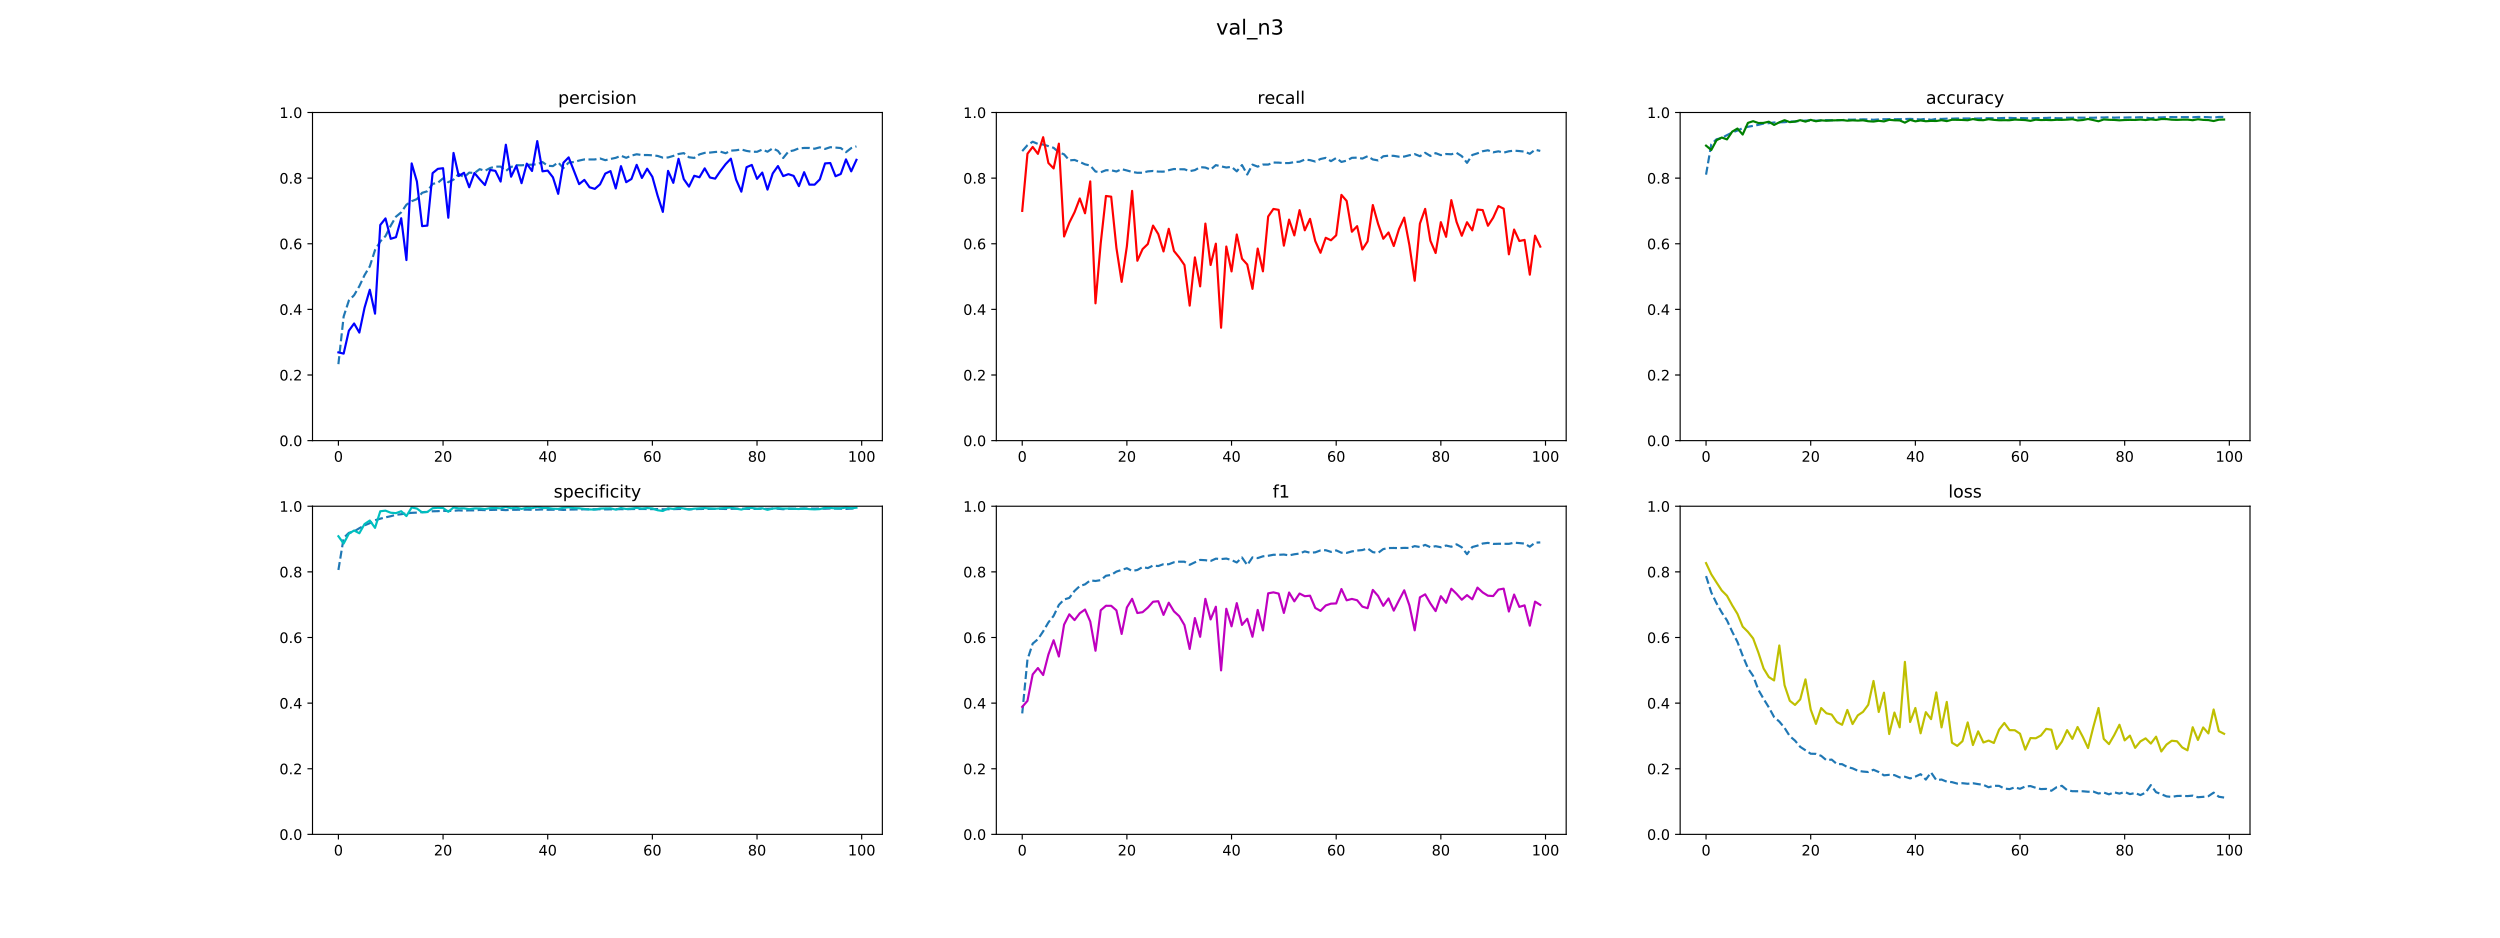 <?xml version="1.0" encoding="utf-8" standalone="no"?>
<!DOCTYPE svg PUBLIC "-//W3C//DTD SVG 1.1//EN"
  "http://www.w3.org/Graphics/SVG/1.1/DTD/svg11.dtd">
<!-- Created with matplotlib (https://matplotlib.org/) -->
<svg height="648pt" version="1.1" viewBox="0 0 1728 648" width="1728pt" xmlns="http://www.w3.org/2000/svg" xmlns:xlink="http://www.w3.org/1999/xlink">
 <defs>
  <style type="text/css">
*{stroke-linecap:butt;stroke-linejoin:round;}
  </style>
 </defs>
 <g id="figure_1">
  <g id="patch_1">
   <path d="M 0 648 
L 1728 648 
L 1728 0 
L 0 0 
z
" style="fill:#ffffff;"/>
  </g>
  <g id="axes_1">
   <g id="patch_2">
    <path d="M 216 304.56 
L 609.882 304.56 
L 609.882 77.76 
L 216 77.76 
z
" style="fill:#ffffff;"/>
   </g>
   <g id="matplotlib.axis_1">
    <g id="xtick_1">
     <g id="line2d_1">
      <defs>
       <path d="M 0 0 
L 0 3.5 
" id="m0507ea9002" style="stroke:#000000;stroke-width:0.8;"/>
      </defs>
      <g>
       <use style="stroke:#000000;stroke-width:0.8;" x="233.904" xlink:href="#m0507ea9002" y="304.56"/>
      </g>
     </g>
     <g id="text_1">
      <!-- 0 -->
      <defs>
       <path d="M 31.781 66.406 
Q 24.172 66.406 20.328 58.906 
Q 16.5 51.422 16.5 36.375 
Q 16.5 21.391 20.328 13.891 
Q 24.172 6.391 31.781 6.391 
Q 39.453 6.391 43.281 13.891 
Q 47.125 21.391 47.125 36.375 
Q 47.125 51.422 43.281 58.906 
Q 39.453 66.406 31.781 66.406 
z
M 31.781 74.219 
Q 44.047 74.219 50.516 64.516 
Q 56.984 54.828 56.984 36.375 
Q 56.984 17.969 50.516 8.266 
Q 44.047 -1.422 31.781 -1.422 
Q 19.531 -1.422 13.062 8.266 
Q 6.594 17.969 6.594 36.375 
Q 6.594 54.828 13.062 64.516 
Q 19.531 74.219 31.781 74.219 
z
" id="DejaVuSans-48"/>
      </defs>
      <g transform="translate(230.722 319.158)scale(0.1 -0.1)">
       <use xlink:href="#DejaVuSans-48"/>
      </g>
     </g>
    </g>
    <g id="xtick_2">
     <g id="line2d_2">
      <g>
       <use style="stroke:#000000;stroke-width:0.8;" x="306.242" xlink:href="#m0507ea9002" y="304.56"/>
      </g>
     </g>
     <g id="text_2">
      <!-- 20 -->
      <defs>
       <path d="M 19.188 8.297 
L 53.609 8.297 
L 53.609 0 
L 7.328 0 
L 7.328 8.297 
Q 12.938 14.109 22.625 23.891 
Q 32.328 33.688 34.812 36.531 
Q 39.547 41.844 41.422 45.531 
Q 43.312 49.219 43.312 52.781 
Q 43.312 58.594 39.234 62.25 
Q 35.156 65.922 28.609 65.922 
Q 23.969 65.922 18.812 64.312 
Q 13.672 62.703 7.812 59.422 
L 7.812 69.391 
Q 13.766 71.781 18.938 73 
Q 24.125 74.219 28.422 74.219 
Q 39.75 74.219 46.484 68.547 
Q 53.219 62.891 53.219 53.422 
Q 53.219 48.922 51.531 44.891 
Q 49.859 40.875 45.406 35.406 
Q 44.188 33.984 37.641 27.219 
Q 31.109 20.453 19.188 8.297 
z
" id="DejaVuSans-50"/>
      </defs>
      <g transform="translate(299.88 319.158)scale(0.1 -0.1)">
       <use xlink:href="#DejaVuSans-50"/>
       <use x="63.623" xlink:href="#DejaVuSans-48"/>
      </g>
     </g>
    </g>
    <g id="xtick_3">
     <g id="line2d_3">
      <g>
       <use style="stroke:#000000;stroke-width:0.8;" x="378.58" xlink:href="#m0507ea9002" y="304.56"/>
      </g>
     </g>
     <g id="text_3">
      <!-- 40 -->
      <defs>
       <path d="M 37.797 64.312 
L 12.891 25.391 
L 37.797 25.391 
z
M 35.203 72.906 
L 47.609 72.906 
L 47.609 25.391 
L 58.016 25.391 
L 58.016 17.188 
L 47.609 17.188 
L 47.609 0 
L 37.797 0 
L 37.797 17.188 
L 4.891 17.188 
L 4.891 26.703 
z
" id="DejaVuSans-52"/>
      </defs>
      <g transform="translate(372.218 319.158)scale(0.1 -0.1)">
       <use xlink:href="#DejaVuSans-52"/>
       <use x="63.623" xlink:href="#DejaVuSans-48"/>
      </g>
     </g>
    </g>
    <g id="xtick_4">
     <g id="line2d_4">
      <g>
       <use style="stroke:#000000;stroke-width:0.8;" x="450.919" xlink:href="#m0507ea9002" y="304.56"/>
      </g>
     </g>
     <g id="text_4">
      <!-- 60 -->
      <defs>
       <path d="M 33.016 40.375 
Q 26.375 40.375 22.484 35.828 
Q 18.609 31.297 18.609 23.391 
Q 18.609 15.531 22.484 10.953 
Q 26.375 6.391 33.016 6.391 
Q 39.656 6.391 43.531 10.953 
Q 47.406 15.531 47.406 23.391 
Q 47.406 31.297 43.531 35.828 
Q 39.656 40.375 33.016 40.375 
z
M 52.594 71.297 
L 52.594 62.312 
Q 48.875 64.062 45.094 64.984 
Q 41.312 65.922 37.594 65.922 
Q 27.828 65.922 22.672 59.328 
Q 17.531 52.734 16.797 39.406 
Q 19.672 43.656 24.016 45.922 
Q 28.375 48.188 33.594 48.188 
Q 44.578 48.188 50.953 41.516 
Q 57.328 34.859 57.328 23.391 
Q 57.328 12.156 50.688 5.359 
Q 44.047 -1.422 33.016 -1.422 
Q 20.359 -1.422 13.672 8.266 
Q 6.984 17.969 6.984 36.375 
Q 6.984 53.656 15.188 63.938 
Q 23.391 74.219 37.203 74.219 
Q 40.922 74.219 44.703 73.484 
Q 48.484 72.75 52.594 71.297 
z
" id="DejaVuSans-54"/>
      </defs>
      <g transform="translate(444.556 319.158)scale(0.1 -0.1)">
       <use xlink:href="#DejaVuSans-54"/>
       <use x="63.623" xlink:href="#DejaVuSans-48"/>
      </g>
     </g>
    </g>
    <g id="xtick_5">
     <g id="line2d_5">
      <g>
       <use style="stroke:#000000;stroke-width:0.8;" x="523.257" xlink:href="#m0507ea9002" y="304.56"/>
      </g>
     </g>
     <g id="text_5">
      <!-- 80 -->
      <defs>
       <path d="M 31.781 34.625 
Q 24.75 34.625 20.719 30.859 
Q 16.703 27.094 16.703 20.516 
Q 16.703 13.922 20.719 10.156 
Q 24.75 6.391 31.781 6.391 
Q 38.812 6.391 42.859 10.172 
Q 46.922 13.969 46.922 20.516 
Q 46.922 27.094 42.891 30.859 
Q 38.875 34.625 31.781 34.625 
z
M 21.922 38.812 
Q 15.578 40.375 12.031 44.719 
Q 8.5 49.078 8.5 55.328 
Q 8.5 64.062 14.719 69.141 
Q 20.953 74.219 31.781 74.219 
Q 42.672 74.219 48.875 69.141 
Q 55.078 64.062 55.078 55.328 
Q 55.078 49.078 51.531 44.719 
Q 48 40.375 41.703 38.812 
Q 48.828 37.156 52.797 32.312 
Q 56.781 27.484 56.781 20.516 
Q 56.781 9.906 50.312 4.234 
Q 43.844 -1.422 31.781 -1.422 
Q 19.734 -1.422 13.25 4.234 
Q 6.781 9.906 6.781 20.516 
Q 6.781 27.484 10.781 32.312 
Q 14.797 37.156 21.922 38.812 
z
M 18.312 54.391 
Q 18.312 48.734 21.844 45.562 
Q 25.391 42.391 31.781 42.391 
Q 38.141 42.391 41.719 45.562 
Q 45.312 48.734 45.312 54.391 
Q 45.312 60.062 41.719 63.234 
Q 38.141 66.406 31.781 66.406 
Q 25.391 66.406 21.844 63.234 
Q 18.312 60.062 18.312 54.391 
z
" id="DejaVuSans-56"/>
      </defs>
      <g transform="translate(516.895 319.158)scale(0.1 -0.1)">
       <use xlink:href="#DejaVuSans-56"/>
       <use x="63.623" xlink:href="#DejaVuSans-48"/>
      </g>
     </g>
    </g>
    <g id="xtick_6">
     <g id="line2d_6">
      <g>
       <use style="stroke:#000000;stroke-width:0.8;" x="595.596" xlink:href="#m0507ea9002" y="304.56"/>
      </g>
     </g>
     <g id="text_6">
      <!-- 100 -->
      <defs>
       <path d="M 12.406 8.297 
L 28.516 8.297 
L 28.516 63.922 
L 10.984 60.406 
L 10.984 69.391 
L 28.422 72.906 
L 38.281 72.906 
L 38.281 8.297 
L 54.391 8.297 
L 54.391 0 
L 12.406 0 
z
" id="DejaVuSans-49"/>
      </defs>
      <g transform="translate(586.052 319.158)scale(0.1 -0.1)">
       <use xlink:href="#DejaVuSans-49"/>
       <use x="63.623" xlink:href="#DejaVuSans-48"/>
       <use x="127.246" xlink:href="#DejaVuSans-48"/>
      </g>
     </g>
    </g>
   </g>
   <g id="matplotlib.axis_2">
    <g id="ytick_1">
     <g id="line2d_7">
      <defs>
       <path d="M 0 0 
L -3.5 0 
" id="m3b004add81" style="stroke:#000000;stroke-width:0.8;"/>
      </defs>
      <g>
       <use style="stroke:#000000;stroke-width:0.8;" x="216" xlink:href="#m3b004add81" y="304.56"/>
      </g>
     </g>
     <g id="text_7">
      <!-- 0.0 -->
      <defs>
       <path d="M 10.688 12.406 
L 21 12.406 
L 21 0 
L 10.688 0 
z
" id="DejaVuSans-46"/>
      </defs>
      <g transform="translate(193.097 308.359)scale(0.1 -0.1)">
       <use xlink:href="#DejaVuSans-48"/>
       <use x="63.623" xlink:href="#DejaVuSans-46"/>
       <use x="95.41" xlink:href="#DejaVuSans-48"/>
      </g>
     </g>
    </g>
    <g id="ytick_2">
     <g id="line2d_8">
      <g>
       <use style="stroke:#000000;stroke-width:0.8;" x="216" xlink:href="#m3b004add81" y="259.2"/>
      </g>
     </g>
     <g id="text_8">
      <!-- 0.2 -->
      <g transform="translate(193.097 262.999)scale(0.1 -0.1)">
       <use xlink:href="#DejaVuSans-48"/>
       <use x="63.623" xlink:href="#DejaVuSans-46"/>
       <use x="95.41" xlink:href="#DejaVuSans-50"/>
      </g>
     </g>
    </g>
    <g id="ytick_3">
     <g id="line2d_9">
      <g>
       <use style="stroke:#000000;stroke-width:0.8;" x="216" xlink:href="#m3b004add81" y="213.84"/>
      </g>
     </g>
     <g id="text_9">
      <!-- 0.4 -->
      <g transform="translate(193.097 217.639)scale(0.1 -0.1)">
       <use xlink:href="#DejaVuSans-48"/>
       <use x="63.623" xlink:href="#DejaVuSans-46"/>
       <use x="95.41" xlink:href="#DejaVuSans-52"/>
      </g>
     </g>
    </g>
    <g id="ytick_4">
     <g id="line2d_10">
      <g>
       <use style="stroke:#000000;stroke-width:0.8;" x="216" xlink:href="#m3b004add81" y="168.48"/>
      </g>
     </g>
     <g id="text_10">
      <!-- 0.6 -->
      <g transform="translate(193.097 172.279)scale(0.1 -0.1)">
       <use xlink:href="#DejaVuSans-48"/>
       <use x="63.623" xlink:href="#DejaVuSans-46"/>
       <use x="95.41" xlink:href="#DejaVuSans-54"/>
      </g>
     </g>
    </g>
    <g id="ytick_5">
     <g id="line2d_11">
      <g>
       <use style="stroke:#000000;stroke-width:0.8;" x="216" xlink:href="#m3b004add81" y="123.12"/>
      </g>
     </g>
     <g id="text_11">
      <!-- 0.8 -->
      <g transform="translate(193.097 126.919)scale(0.1 -0.1)">
       <use xlink:href="#DejaVuSans-48"/>
       <use x="63.623" xlink:href="#DejaVuSans-46"/>
       <use x="95.41" xlink:href="#DejaVuSans-56"/>
      </g>
     </g>
    </g>
    <g id="ytick_6">
     <g id="line2d_12">
      <g>
       <use style="stroke:#000000;stroke-width:0.8;" x="216" xlink:href="#m3b004add81" y="77.76"/>
      </g>
     </g>
     <g id="text_12">
      <!-- 1.0 -->
      <g transform="translate(193.097 81.559)scale(0.1 -0.1)">
       <use xlink:href="#DejaVuSans-49"/>
       <use x="63.623" xlink:href="#DejaVuSans-46"/>
       <use x="95.41" xlink:href="#DejaVuSans-48"/>
      </g>
     </g>
    </g>
   </g>
   <g id="line2d_13">
    <path clip-path="url(#pd61bf93f5b)" d="M 233.904 251.711 
L 237.521 218.799 
L 241.138 207.717 
L 244.754 204.038 
L 248.371 197.809 
L 251.988 190.135 
L 255.605 184.096 
L 259.222 172.838 
L 262.839 166.905 
L 266.456 163.176 
L 270.073 155.964 
L 273.69 149.761 
L 277.307 146.759 
L 280.924 141.496 
L 284.541 139.082 
L 288.158 137.614 
L 291.774 133.276 
L 295.391 132.18 
L 299.008 127.108 
L 302.625 126.356 
L 306.242 123.28 
L 309.859 125.933 
L 313.476 124.153 
L 317.093 120.194 
L 320.71 122.525 
L 324.327 119.307 
L 327.944 119.6 
L 331.561 116.935 
L 335.177 118.08 
L 338.794 116.131 
L 342.411 115.15 
L 346.028 115.15 
L 349.645 118.176 
L 353.262 115.409 
L 356.879 114.191 
L 360.496 114.262 
L 364.113 113.932 
L 367.73 113.819 
L 371.347 113.562 
L 374.964 112.019 
L 378.58 114.578 
L 382.197 114.814 
L 385.814 112.264 
L 389.431 116.217 
L 393.048 112.38 
L 396.665 111.975 
L 400.282 110.975 
L 403.899 110.194 
L 407.516 110.232 
L 411.133 110.21 
L 414.75 109.523 
L 418.367 110.72 
L 421.983 109.871 
L 425.6 109.1 
L 429.217 107.638 
L 432.834 109.075 
L 436.451 107.553 
L 440.068 106.622 
L 443.685 107.159 
L 447.302 107.148 
L 450.919 107.333 
L 454.536 107.784 
L 458.153 108.967 
L 461.77 108.842 
L 465.386 107.774 
L 469.003 106.448 
L 472.62 105.831 
L 476.237 108.72 
L 479.854 109.152 
L 483.471 106.705 
L 487.088 105.662 
L 490.705 105.474 
L 494.322 105.054 
L 497.939 104.824 
L 501.556 105.916 
L 505.173 104.121 
L 508.789 103.855 
L 512.406 103.296 
L 516.023 104.313 
L 519.64 104.884 
L 523.257 104.921 
L 526.874 103.358 
L 530.491 104.863 
L 534.108 102.503 
L 537.725 104.325 
L 541.342 109.204 
L 544.959 104.753 
L 548.576 103.966 
L 552.193 102.515 
L 555.809 102.283 
L 559.426 102.27 
L 563.043 102.803 
L 566.66 101.849 
L 570.277 102.939 
L 573.894 101.744 
L 577.511 102.019 
L 581.128 102.324 
L 584.745 105.186 
L 588.362 102.366 
L 591.979 101.182 
" style="fill:none;stroke:#1f77b4;stroke-dasharray:5.55,2.4;stroke-dashoffset:0;stroke-width:1.5;"/>
   </g>
   <g id="line2d_14">
    <path clip-path="url(#pd61bf93f5b)" d="M 233.904 243.566 
L 237.521 244.419 
L 241.138 228.584 
L 244.754 223.591 
L 248.371 229.877 
L 251.988 212.646 
L 255.605 200.289 
L 259.222 216.804 
L 262.839 155.509 
L 266.456 150.962 
L 270.073 165.067 
L 273.69 163.932 
L 277.307 150.856 
L 280.924 179.746 
L 284.541 112.948 
L 288.158 125.429 
L 291.774 156.283 
L 295.391 155.938 
L 299.008 119.68 
L 302.625 116.717 
L 306.242 116.269 
L 309.859 150.501 
L 313.476 105.715 
L 317.093 121.679 
L 320.71 119.412 
L 324.327 129.425 
L 327.944 119.559 
L 331.561 123.923 
L 335.177 127.896 
L 338.794 117.464 
L 342.411 118.118 
L 346.028 125.497 
L 349.645 100.039 
L 353.262 122.129 
L 356.879 114.586 
L 360.496 126.605 
L 364.113 113.117 
L 367.73 118.178 
L 371.347 97.527 
L 374.964 118.421 
L 378.58 117.912 
L 382.197 122.58 
L 385.814 133.983 
L 389.431 112.482 
L 393.048 108.781 
L 396.665 117.971 
L 400.282 127.271 
L 403.899 124.349 
L 407.516 129.451 
L 411.133 130.567 
L 414.75 127.437 
L 418.367 119.985 
L 421.983 118.26 
L 425.6 130.266 
L 429.217 114.841 
L 432.834 125.919 
L 436.451 123.723 
L 440.068 113.939 
L 443.685 122.992 
L 447.302 116.615 
L 450.919 122.226 
L 454.536 135.245 
L 458.153 146.46 
L 461.77 118.113 
L 465.386 126.388 
L 469.003 109.777 
L 472.62 123.805 
L 476.237 128.978 
L 479.854 121.501 
L 483.471 122.527 
L 487.088 116.372 
L 490.705 122.703 
L 494.322 123.48 
L 497.939 118.245 
L 501.556 113.46 
L 505.173 109.675 
L 508.789 124.105 
L 512.406 132.469 
L 516.023 115.58 
L 519.64 114.005 
L 523.257 123.62 
L 526.874 119.292 
L 530.491 131.06 
L 534.108 119.869 
L 537.725 114.78 
L 541.342 121.719 
L 544.959 120.361 
L 548.576 121.579 
L 552.193 128.651 
L 555.809 119.021 
L 559.426 127.61 
L 563.043 127.647 
L 566.66 124.004 
L 570.277 112.94 
L 573.894 112.682 
L 577.511 121.805 
L 581.128 120.27 
L 584.745 110.169 
L 588.362 118.426 
L 591.979 110.474 
" style="fill:none;stroke:#0000ff;stroke-linecap:square;stroke-width:1.5;"/>
   </g>
   <g id="patch_3">
    <path d="M 216 304.56 
L 216 77.76 
" style="fill:none;stroke:#000000;stroke-linecap:square;stroke-linejoin:miter;stroke-width:0.8;"/>
   </g>
   <g id="patch_4">
    <path d="M 609.882 304.56 
L 609.882 77.76 
" style="fill:none;stroke:#000000;stroke-linecap:square;stroke-linejoin:miter;stroke-width:0.8;"/>
   </g>
   <g id="patch_5">
    <path d="M 216 304.56 
L 609.882 304.56 
" style="fill:none;stroke:#000000;stroke-linecap:square;stroke-linejoin:miter;stroke-width:0.8;"/>
   </g>
   <g id="patch_6">
    <path d="M 216 77.76 
L 609.882 77.76 
" style="fill:none;stroke:#000000;stroke-linecap:square;stroke-linejoin:miter;stroke-width:0.8;"/>
   </g>
   <g id="text_13">
    <!-- percision -->
    <defs>
     <path d="M 18.109 8.203 
L 18.109 -20.797 
L 9.078 -20.797 
L 9.078 54.688 
L 18.109 54.688 
L 18.109 46.391 
Q 20.953 51.266 25.266 53.625 
Q 29.594 56 35.594 56 
Q 45.562 56 51.781 48.094 
Q 58.016 40.188 58.016 27.297 
Q 58.016 14.406 51.781 6.484 
Q 45.562 -1.422 35.594 -1.422 
Q 29.594 -1.422 25.266 0.953 
Q 20.953 3.328 18.109 8.203 
z
M 48.688 27.297 
Q 48.688 37.203 44.609 42.844 
Q 40.531 48.484 33.406 48.484 
Q 26.266 48.484 22.188 42.844 
Q 18.109 37.203 18.109 27.297 
Q 18.109 17.391 22.188 11.75 
Q 26.266 6.109 33.406 6.109 
Q 40.531 6.109 44.609 11.75 
Q 48.688 17.391 48.688 27.297 
z
" id="DejaVuSans-112"/>
     <path d="M 56.203 29.594 
L 56.203 25.203 
L 14.891 25.203 
Q 15.484 15.922 20.484 11.062 
Q 25.484 6.203 34.422 6.203 
Q 39.594 6.203 44.453 7.469 
Q 49.312 8.734 54.109 11.281 
L 54.109 2.781 
Q 49.266 0.734 44.188 -0.344 
Q 39.109 -1.422 33.891 -1.422 
Q 20.797 -1.422 13.156 6.188 
Q 5.516 13.812 5.516 26.812 
Q 5.516 40.234 12.766 48.109 
Q 20.016 56 32.328 56 
Q 43.359 56 49.781 48.891 
Q 56.203 41.797 56.203 29.594 
z
M 47.219 32.234 
Q 47.125 39.594 43.094 43.984 
Q 39.062 48.391 32.422 48.391 
Q 24.906 48.391 20.391 44.141 
Q 15.875 39.891 15.188 32.172 
z
" id="DejaVuSans-101"/>
     <path d="M 41.109 46.297 
Q 39.594 47.172 37.812 47.578 
Q 36.031 48 33.891 48 
Q 26.266 48 22.188 43.047 
Q 18.109 38.094 18.109 28.812 
L 18.109 0 
L 9.078 0 
L 9.078 54.688 
L 18.109 54.688 
L 18.109 46.188 
Q 20.953 51.172 25.484 53.578 
Q 30.031 56 36.531 56 
Q 37.453 56 38.578 55.875 
Q 39.703 55.766 41.062 55.516 
z
" id="DejaVuSans-114"/>
     <path d="M 48.781 52.594 
L 48.781 44.188 
Q 44.969 46.297 41.141 47.344 
Q 37.312 48.391 33.406 48.391 
Q 24.656 48.391 19.812 42.844 
Q 14.984 37.312 14.984 27.297 
Q 14.984 17.281 19.812 11.734 
Q 24.656 6.203 33.406 6.203 
Q 37.312 6.203 41.141 7.25 
Q 44.969 8.297 48.781 10.406 
L 48.781 2.094 
Q 45.016 0.344 40.984 -0.531 
Q 36.969 -1.422 32.422 -1.422 
Q 20.062 -1.422 12.781 6.344 
Q 5.516 14.109 5.516 27.297 
Q 5.516 40.672 12.859 48.328 
Q 20.219 56 33.016 56 
Q 37.156 56 41.109 55.141 
Q 45.062 54.297 48.781 52.594 
z
" id="DejaVuSans-99"/>
     <path d="M 9.422 54.688 
L 18.406 54.688 
L 18.406 0 
L 9.422 0 
z
M 9.422 75.984 
L 18.406 75.984 
L 18.406 64.594 
L 9.422 64.594 
z
" id="DejaVuSans-105"/>
     <path d="M 44.281 53.078 
L 44.281 44.578 
Q 40.484 46.531 36.375 47.5 
Q 32.281 48.484 27.875 48.484 
Q 21.188 48.484 17.844 46.438 
Q 14.5 44.391 14.5 40.281 
Q 14.5 37.156 16.891 35.375 
Q 19.281 33.594 26.516 31.984 
L 29.594 31.297 
Q 39.156 29.25 43.188 25.516 
Q 47.219 21.781 47.219 15.094 
Q 47.219 7.469 41.188 3.016 
Q 35.156 -1.422 24.609 -1.422 
Q 20.219 -1.422 15.453 -0.562 
Q 10.688 0.297 5.422 2 
L 5.422 11.281 
Q 10.406 8.688 15.234 7.391 
Q 20.062 6.109 24.812 6.109 
Q 31.156 6.109 34.562 8.281 
Q 37.984 10.453 37.984 14.406 
Q 37.984 18.062 35.516 20.016 
Q 33.062 21.969 24.703 23.781 
L 21.578 24.516 
Q 13.234 26.266 9.516 29.906 
Q 5.812 33.547 5.812 39.891 
Q 5.812 47.609 11.281 51.797 
Q 16.75 56 26.812 56 
Q 31.781 56 36.172 55.266 
Q 40.578 54.547 44.281 53.078 
z
" id="DejaVuSans-115"/>
     <path d="M 30.609 48.391 
Q 23.391 48.391 19.188 42.75 
Q 14.984 37.109 14.984 27.297 
Q 14.984 17.484 19.156 11.844 
Q 23.344 6.203 30.609 6.203 
Q 37.797 6.203 41.984 11.859 
Q 46.188 17.531 46.188 27.297 
Q 46.188 37.016 41.984 42.703 
Q 37.797 48.391 30.609 48.391 
z
M 30.609 56 
Q 42.328 56 49.016 48.375 
Q 55.719 40.766 55.719 27.297 
Q 55.719 13.875 49.016 6.219 
Q 42.328 -1.422 30.609 -1.422 
Q 18.844 -1.422 12.172 6.219 
Q 5.516 13.875 5.516 27.297 
Q 5.516 40.766 12.172 48.375 
Q 18.844 56 30.609 56 
z
" id="DejaVuSans-111"/>
     <path d="M 54.891 33.016 
L 54.891 0 
L 45.906 0 
L 45.906 32.719 
Q 45.906 40.484 42.875 44.328 
Q 39.844 48.188 33.797 48.188 
Q 26.516 48.188 22.312 43.547 
Q 18.109 38.922 18.109 30.906 
L 18.109 0 
L 9.078 0 
L 9.078 54.688 
L 18.109 54.688 
L 18.109 46.188 
Q 21.344 51.125 25.703 53.562 
Q 30.078 56 35.797 56 
Q 45.219 56 50.047 50.172 
Q 54.891 44.344 54.891 33.016 
z
" id="DejaVuSans-110"/>
    </defs>
    <g transform="translate(385.743 71.76)scale(0.12 -0.12)">
     <use xlink:href="#DejaVuSans-112"/>
     <use x="63.477" xlink:href="#DejaVuSans-101"/>
     <use x="125" xlink:href="#DejaVuSans-114"/>
     <use x="166.082" xlink:href="#DejaVuSans-99"/>
     <use x="221.062" xlink:href="#DejaVuSans-105"/>
     <use x="248.846" xlink:href="#DejaVuSans-115"/>
     <use x="300.945" xlink:href="#DejaVuSans-105"/>
     <use x="328.729" xlink:href="#DejaVuSans-111"/>
     <use x="389.91" xlink:href="#DejaVuSans-110"/>
    </g>
   </g>
  </g>
  <g id="axes_2">
   <g id="patch_7">
    <path d="M 688.659 304.56 
L 1082.541 304.56 
L 1082.541 77.76 
L 688.659 77.76 
z
" style="fill:#ffffff;"/>
   </g>
   <g id="matplotlib.axis_3">
    <g id="xtick_7">
     <g id="line2d_15">
      <g>
       <use style="stroke:#000000;stroke-width:0.8;" x="706.563" xlink:href="#m0507ea9002" y="304.56"/>
      </g>
     </g>
     <g id="text_14">
      <!-- 0 -->
      <g transform="translate(703.381 319.158)scale(0.1 -0.1)">
       <use xlink:href="#DejaVuSans-48"/>
      </g>
     </g>
    </g>
    <g id="xtick_8">
     <g id="line2d_16">
      <g>
       <use style="stroke:#000000;stroke-width:0.8;" x="778.901" xlink:href="#m0507ea9002" y="304.56"/>
      </g>
     </g>
     <g id="text_15">
      <!-- 20 -->
      <g transform="translate(772.538 319.158)scale(0.1 -0.1)">
       <use xlink:href="#DejaVuSans-50"/>
       <use x="63.623" xlink:href="#DejaVuSans-48"/>
      </g>
     </g>
    </g>
    <g id="xtick_9">
     <g id="line2d_17">
      <g>
       <use style="stroke:#000000;stroke-width:0.8;" x="851.239" xlink:href="#m0507ea9002" y="304.56"/>
      </g>
     </g>
     <g id="text_16">
      <!-- 40 -->
      <g transform="translate(844.877 319.158)scale(0.1 -0.1)">
       <use xlink:href="#DejaVuSans-52"/>
       <use x="63.623" xlink:href="#DejaVuSans-48"/>
      </g>
     </g>
    </g>
    <g id="xtick_10">
     <g id="line2d_18">
      <g>
       <use style="stroke:#000000;stroke-width:0.8;" x="923.578" xlink:href="#m0507ea9002" y="304.56"/>
      </g>
     </g>
     <g id="text_17">
      <!-- 60 -->
      <g transform="translate(917.215 319.158)scale(0.1 -0.1)">
       <use xlink:href="#DejaVuSans-54"/>
       <use x="63.623" xlink:href="#DejaVuSans-48"/>
      </g>
     </g>
    </g>
    <g id="xtick_11">
     <g id="line2d_19">
      <g>
       <use style="stroke:#000000;stroke-width:0.8;" x="995.916" xlink:href="#m0507ea9002" y="304.56"/>
      </g>
     </g>
     <g id="text_18">
      <!-- 80 -->
      <g transform="translate(989.553 319.158)scale(0.1 -0.1)">
       <use xlink:href="#DejaVuSans-56"/>
       <use x="63.623" xlink:href="#DejaVuSans-48"/>
      </g>
     </g>
    </g>
    <g id="xtick_12">
     <g id="line2d_20">
      <g>
       <use style="stroke:#000000;stroke-width:0.8;" x="1068.254" xlink:href="#m0507ea9002" y="304.56"/>
      </g>
     </g>
     <g id="text_19">
      <!-- 100 -->
      <g transform="translate(1058.711 319.158)scale(0.1 -0.1)">
       <use xlink:href="#DejaVuSans-49"/>
       <use x="63.623" xlink:href="#DejaVuSans-48"/>
       <use x="127.246" xlink:href="#DejaVuSans-48"/>
      </g>
     </g>
    </g>
   </g>
   <g id="matplotlib.axis_4">
    <g id="ytick_7">
     <g id="line2d_21">
      <g>
       <use style="stroke:#000000;stroke-width:0.8;" x="688.659" xlink:href="#m3b004add81" y="304.56"/>
      </g>
     </g>
     <g id="text_20">
      <!-- 0.0 -->
      <g transform="translate(665.756 308.359)scale(0.1 -0.1)">
       <use xlink:href="#DejaVuSans-48"/>
       <use x="63.623" xlink:href="#DejaVuSans-46"/>
       <use x="95.41" xlink:href="#DejaVuSans-48"/>
      </g>
     </g>
    </g>
    <g id="ytick_8">
     <g id="line2d_22">
      <g>
       <use style="stroke:#000000;stroke-width:0.8;" x="688.659" xlink:href="#m3b004add81" y="259.2"/>
      </g>
     </g>
     <g id="text_21">
      <!-- 0.2 -->
      <g transform="translate(665.756 262.999)scale(0.1 -0.1)">
       <use xlink:href="#DejaVuSans-48"/>
       <use x="63.623" xlink:href="#DejaVuSans-46"/>
       <use x="95.41" xlink:href="#DejaVuSans-50"/>
      </g>
     </g>
    </g>
    <g id="ytick_9">
     <g id="line2d_23">
      <g>
       <use style="stroke:#000000;stroke-width:0.8;" x="688.659" xlink:href="#m3b004add81" y="213.84"/>
      </g>
     </g>
     <g id="text_22">
      <!-- 0.4 -->
      <g transform="translate(665.756 217.639)scale(0.1 -0.1)">
       <use xlink:href="#DejaVuSans-48"/>
       <use x="63.623" xlink:href="#DejaVuSans-46"/>
       <use x="95.41" xlink:href="#DejaVuSans-52"/>
      </g>
     </g>
    </g>
    <g id="ytick_10">
     <g id="line2d_24">
      <g>
       <use style="stroke:#000000;stroke-width:0.8;" x="688.659" xlink:href="#m3b004add81" y="168.48"/>
      </g>
     </g>
     <g id="text_23">
      <!-- 0.6 -->
      <g transform="translate(665.756 172.279)scale(0.1 -0.1)">
       <use xlink:href="#DejaVuSans-48"/>
       <use x="63.623" xlink:href="#DejaVuSans-46"/>
       <use x="95.41" xlink:href="#DejaVuSans-54"/>
      </g>
     </g>
    </g>
    <g id="ytick_11">
     <g id="line2d_25">
      <g>
       <use style="stroke:#000000;stroke-width:0.8;" x="688.659" xlink:href="#m3b004add81" y="123.12"/>
      </g>
     </g>
     <g id="text_24">
      <!-- 0.8 -->
      <g transform="translate(665.756 126.919)scale(0.1 -0.1)">
       <use xlink:href="#DejaVuSans-48"/>
       <use x="63.623" xlink:href="#DejaVuSans-46"/>
       <use x="95.41" xlink:href="#DejaVuSans-56"/>
      </g>
     </g>
    </g>
    <g id="ytick_12">
     <g id="line2d_26">
      <g>
       <use style="stroke:#000000;stroke-width:0.8;" x="688.659" xlink:href="#m3b004add81" y="77.76"/>
      </g>
     </g>
     <g id="text_25">
      <!-- 1.0 -->
      <g transform="translate(665.756 81.559)scale(0.1 -0.1)">
       <use xlink:href="#DejaVuSans-49"/>
       <use x="63.623" xlink:href="#DejaVuSans-46"/>
       <use x="95.41" xlink:href="#DejaVuSans-48"/>
      </g>
     </g>
    </g>
   </g>
   <g id="line2d_27">
    <path clip-path="url(#p0737878e75)" d="M 706.563 104.443 
L 710.179 100.342 
L 713.796 97.96 
L 717.413 99.492 
L 721.03 99.899 
L 724.647 100.993 
L 728.264 102.181 
L 731.881 105.292 
L 735.498 106.682 
L 739.115 110.87 
L 742.732 110.558 
L 746.349 111.946 
L 749.966 113.58 
L 753.582 114.427 
L 757.199 118.549 
L 760.816 119.074 
L 764.433 117.658 
L 768.05 117.684 
L 771.667 118.541 
L 775.284 116.919 
L 778.901 117.832 
L 782.518 118.823 
L 786.135 119.437 
L 789.752 119.39 
L 793.369 118.458 
L 796.986 118.18 
L 800.602 118.603 
L 804.219 118.634 
L 807.836 117.64 
L 811.453 116.811 
L 815.07 116.982 
L 818.687 117.024 
L 822.304 118.302 
L 825.921 117.572 
L 829.538 115.501 
L 833.155 115.828 
L 836.772 117.231 
L 840.389 114.138 
L 844.005 114.971 
L 847.622 115.781 
L 851.239 115.321 
L 854.856 118.417 
L 858.473 114.097 
L 862.09 120.612 
L 865.707 113.796 
L 869.324 115.177 
L 872.941 113.734 
L 876.558 113.762 
L 880.175 112.353 
L 883.792 112.416 
L 887.408 112.716 
L 891.025 112.71 
L 894.642 112.024 
L 898.259 111.788 
L 901.876 110.283 
L 905.493 110.684 
L 909.11 111.651 
L 912.727 109.898 
L 916.344 109.114 
L 919.961 111.392 
L 923.578 109.198 
L 927.195 111.926 
L 930.811 111.026 
L 934.428 109.083 
L 938.045 108.967 
L 941.662 109.604 
L 945.279 107.977 
L 948.896 110.219 
L 952.513 110.87 
L 956.13 108.018 
L 959.747 107.607 
L 963.364 107.722 
L 966.981 108.313 
L 970.598 108.228 
L 974.214 107.285 
L 977.831 106.512 
L 981.448 107.969 
L 985.065 105.624 
L 988.682 107.774 
L 992.299 105.852 
L 995.916 107.231 
L 999.533 106.448 
L 1003.15 106.633 
L 1006.767 105.661 
L 1010.384 107.931 
L 1014.001 112.562 
L 1017.618 107.144 
L 1021.234 105.981 
L 1024.851 104.519 
L 1028.468 103.873 
L 1032.085 105.302 
L 1035.702 104.59 
L 1039.319 105.527 
L 1042.936 104.561 
L 1046.553 104.129 
L 1050.17 104.417 
L 1053.787 104.812 
L 1057.404 106.296 
L 1061.021 103.485 
L 1064.637 104.313 
" style="fill:none;stroke:#1f77b4;stroke-dasharray:5.55,2.4;stroke-dashoffset:0;stroke-width:1.5;"/>
   </g>
   <g id="line2d_28">
    <path clip-path="url(#p0737878e75)" d="M 706.563 145.754 
L 710.179 106.269 
L 713.796 101.561 
L 717.413 106.355 
L 721.03 94.834 
L 724.647 112.659 
L 728.264 116.412 
L 731.881 99.303 
L 735.498 163.443 
L 739.115 153.927 
L 742.732 146.685 
L 746.349 137.183 
L 749.966 147.408 
L 753.582 125.39 
L 757.199 209.655 
L 760.816 168.125 
L 764.433 135.461 
L 768.05 135.944 
L 771.667 171.365 
L 775.284 194.813 
L 778.901 170.188 
L 782.518 131.954 
L 786.135 180.225 
L 789.752 172.192 
L 793.369 168.683 
L 796.986 155.938 
L 800.602 161.808 
L 804.219 173.798 
L 807.836 158.15 
L 811.453 173.485 
L 815.07 177.939 
L 818.687 183.188 
L 822.304 211.237 
L 825.921 177.908 
L 829.538 197.94 
L 833.155 154.552 
L 836.772 183.16 
L 840.389 168.432 
L 844.005 226.522 
L 847.622 170.399 
L 851.239 187.601 
L 854.856 162.069 
L 858.473 178.802 
L 862.09 182.815 
L 865.707 199.657 
L 869.324 171.811 
L 872.941 187.539 
L 876.558 149.654 
L 880.175 144.423 
L 883.792 145.05 
L 887.408 169.789 
L 891.025 151.798 
L 894.642 162.697 
L 898.259 145.245 
L 901.876 159.175 
L 905.493 151.285 
L 909.11 166.617 
L 912.727 174.714 
L 916.344 164.357 
L 919.961 166.079 
L 923.578 162.62 
L 927.195 134.699 
L 930.811 138.896 
L 934.428 160.174 
L 938.045 156.317 
L 941.662 172.475 
L 945.279 166.832 
L 948.896 141.725 
L 952.513 154.662 
L 956.13 165.018 
L 959.747 160.69 
L 963.364 170.04 
L 966.981 158.371 
L 970.598 150.419 
L 974.214 169.644 
L 977.831 194.048 
L 981.448 154.538 
L 985.065 144.39 
L 988.682 166.402 
L 992.299 174.877 
L 995.916 153.554 
L 999.533 163.675 
L 1003.15 138.332 
L 1006.767 153.377 
L 1010.384 162.945 
L 1014.001 153.611 
L 1017.618 159.207 
L 1021.234 144.843 
L 1024.851 145.217 
L 1028.468 156.047 
L 1032.085 150.475 
L 1035.702 142.441 
L 1039.319 144.218 
L 1042.936 175.781 
L 1046.553 158.67 
L 1050.17 166.585 
L 1053.787 165.824 
L 1057.404 189.851 
L 1061.021 162.897 
L 1064.637 170.478 
" style="fill:none;stroke:#ff0000;stroke-linecap:square;stroke-width:1.5;"/>
   </g>
   <g id="patch_8">
    <path d="M 688.659 304.56 
L 688.659 77.76 
" style="fill:none;stroke:#000000;stroke-linecap:square;stroke-linejoin:miter;stroke-width:0.8;"/>
   </g>
   <g id="patch_9">
    <path d="M 1082.541 304.56 
L 1082.541 77.76 
" style="fill:none;stroke:#000000;stroke-linecap:square;stroke-linejoin:miter;stroke-width:0.8;"/>
   </g>
   <g id="patch_10">
    <path d="M 688.659 304.56 
L 1082.541 304.56 
" style="fill:none;stroke:#000000;stroke-linecap:square;stroke-linejoin:miter;stroke-width:0.8;"/>
   </g>
   <g id="patch_11">
    <path d="M 688.659 77.76 
L 1082.541 77.76 
" style="fill:none;stroke:#000000;stroke-linecap:square;stroke-linejoin:miter;stroke-width:0.8;"/>
   </g>
   <g id="text_26">
    <!-- recall -->
    <defs>
     <path d="M 34.281 27.484 
Q 23.391 27.484 19.188 25 
Q 14.984 22.516 14.984 16.5 
Q 14.984 11.719 18.141 8.906 
Q 21.297 6.109 26.703 6.109 
Q 34.188 6.109 38.703 11.406 
Q 43.219 16.703 43.219 25.484 
L 43.219 27.484 
z
M 52.203 31.203 
L 52.203 0 
L 43.219 0 
L 43.219 8.297 
Q 40.141 3.328 35.547 0.953 
Q 30.953 -1.422 24.312 -1.422 
Q 15.922 -1.422 10.953 3.297 
Q 6 8.016 6 15.922 
Q 6 25.141 12.172 29.828 
Q 18.359 34.516 30.609 34.516 
L 43.219 34.516 
L 43.219 35.406 
Q 43.219 41.609 39.141 45 
Q 35.062 48.391 27.688 48.391 
Q 23 48.391 18.547 47.266 
Q 14.109 46.141 10.016 43.891 
L 10.016 52.203 
Q 14.938 54.109 19.578 55.047 
Q 24.219 56 28.609 56 
Q 40.484 56 46.344 49.844 
Q 52.203 43.703 52.203 31.203 
z
" id="DejaVuSans-97"/>
     <path d="M 9.422 75.984 
L 18.406 75.984 
L 18.406 0 
L 9.422 0 
z
" id="DejaVuSans-108"/>
    </defs>
    <g transform="translate(869.134 71.76)scale(0.12 -0.12)">
     <use xlink:href="#DejaVuSans-114"/>
     <use x="41.082" xlink:href="#DejaVuSans-101"/>
     <use x="102.605" xlink:href="#DejaVuSans-99"/>
     <use x="157.586" xlink:href="#DejaVuSans-97"/>
     <use x="218.865" xlink:href="#DejaVuSans-108"/>
     <use x="246.648" xlink:href="#DejaVuSans-108"/>
    </g>
   </g>
  </g>
  <g id="axes_3">
   <g id="patch_12">
    <path d="M 1161.318 304.56 
L 1555.2 304.56 
L 1555.2 77.76 
L 1161.318 77.76 
z
" style="fill:#ffffff;"/>
   </g>
   <g id="matplotlib.axis_5">
    <g id="xtick_13">
     <g id="line2d_29">
      <g>
       <use style="stroke:#000000;stroke-width:0.8;" x="1179.221" xlink:href="#m0507ea9002" y="304.56"/>
      </g>
     </g>
     <g id="text_27">
      <!-- 0 -->
      <g transform="translate(1176.04 319.158)scale(0.1 -0.1)">
       <use xlink:href="#DejaVuSans-48"/>
      </g>
     </g>
    </g>
    <g id="xtick_14">
     <g id="line2d_30">
      <g>
       <use style="stroke:#000000;stroke-width:0.8;" x="1251.56" xlink:href="#m0507ea9002" y="304.56"/>
      </g>
     </g>
     <g id="text_28">
      <!-- 20 -->
      <g transform="translate(1245.197 319.158)scale(0.1 -0.1)">
       <use xlink:href="#DejaVuSans-50"/>
       <use x="63.623" xlink:href="#DejaVuSans-48"/>
      </g>
     </g>
    </g>
    <g id="xtick_15">
     <g id="line2d_31">
      <g>
       <use style="stroke:#000000;stroke-width:0.8;" x="1323.898" xlink:href="#m0507ea9002" y="304.56"/>
      </g>
     </g>
     <g id="text_29">
      <!-- 40 -->
      <g transform="translate(1317.536 319.158)scale(0.1 -0.1)">
       <use xlink:href="#DejaVuSans-52"/>
       <use x="63.623" xlink:href="#DejaVuSans-48"/>
      </g>
     </g>
    </g>
    <g id="xtick_16">
     <g id="line2d_32">
      <g>
       <use style="stroke:#000000;stroke-width:0.8;" x="1396.236" xlink:href="#m0507ea9002" y="304.56"/>
      </g>
     </g>
     <g id="text_30">
      <!-- 60 -->
      <g transform="translate(1389.874 319.158)scale(0.1 -0.1)">
       <use xlink:href="#DejaVuSans-54"/>
       <use x="63.623" xlink:href="#DejaVuSans-48"/>
      </g>
     </g>
    </g>
    <g id="xtick_17">
     <g id="line2d_33">
      <g>
       <use style="stroke:#000000;stroke-width:0.8;" x="1468.575" xlink:href="#m0507ea9002" y="304.56"/>
      </g>
     </g>
     <g id="text_31">
      <!-- 80 -->
      <g transform="translate(1462.212 319.158)scale(0.1 -0.1)">
       <use xlink:href="#DejaVuSans-56"/>
       <use x="63.623" xlink:href="#DejaVuSans-48"/>
      </g>
     </g>
    </g>
    <g id="xtick_18">
     <g id="line2d_34">
      <g>
       <use style="stroke:#000000;stroke-width:0.8;" x="1540.913" xlink:href="#m0507ea9002" y="304.56"/>
      </g>
     </g>
     <g id="text_32">
      <!-- 100 -->
      <g transform="translate(1531.369 319.158)scale(0.1 -0.1)">
       <use xlink:href="#DejaVuSans-49"/>
       <use x="63.623" xlink:href="#DejaVuSans-48"/>
       <use x="127.246" xlink:href="#DejaVuSans-48"/>
      </g>
     </g>
    </g>
   </g>
   <g id="matplotlib.axis_6">
    <g id="ytick_13">
     <g id="line2d_35">
      <g>
       <use style="stroke:#000000;stroke-width:0.8;" x="1161.318" xlink:href="#m3b004add81" y="304.56"/>
      </g>
     </g>
     <g id="text_33">
      <!-- 0.0 -->
      <g transform="translate(1138.415 308.359)scale(0.1 -0.1)">
       <use xlink:href="#DejaVuSans-48"/>
       <use x="63.623" xlink:href="#DejaVuSans-46"/>
       <use x="95.41" xlink:href="#DejaVuSans-48"/>
      </g>
     </g>
    </g>
    <g id="ytick_14">
     <g id="line2d_36">
      <g>
       <use style="stroke:#000000;stroke-width:0.8;" x="1161.318" xlink:href="#m3b004add81" y="259.2"/>
      </g>
     </g>
     <g id="text_34">
      <!-- 0.2 -->
      <g transform="translate(1138.415 262.999)scale(0.1 -0.1)">
       <use xlink:href="#DejaVuSans-48"/>
       <use x="63.623" xlink:href="#DejaVuSans-46"/>
       <use x="95.41" xlink:href="#DejaVuSans-50"/>
      </g>
     </g>
    </g>
    <g id="ytick_15">
     <g id="line2d_37">
      <g>
       <use style="stroke:#000000;stroke-width:0.8;" x="1161.318" xlink:href="#m3b004add81" y="213.84"/>
      </g>
     </g>
     <g id="text_35">
      <!-- 0.4 -->
      <g transform="translate(1138.415 217.639)scale(0.1 -0.1)">
       <use xlink:href="#DejaVuSans-48"/>
       <use x="63.623" xlink:href="#DejaVuSans-46"/>
       <use x="95.41" xlink:href="#DejaVuSans-52"/>
      </g>
     </g>
    </g>
    <g id="ytick_16">
     <g id="line2d_38">
      <g>
       <use style="stroke:#000000;stroke-width:0.8;" x="1161.318" xlink:href="#m3b004add81" y="168.48"/>
      </g>
     </g>
     <g id="text_36">
      <!-- 0.6 -->
      <g transform="translate(1138.415 172.279)scale(0.1 -0.1)">
       <use xlink:href="#DejaVuSans-48"/>
       <use x="63.623" xlink:href="#DejaVuSans-46"/>
       <use x="95.41" xlink:href="#DejaVuSans-54"/>
      </g>
     </g>
    </g>
    <g id="ytick_17">
     <g id="line2d_39">
      <g>
       <use style="stroke:#000000;stroke-width:0.8;" x="1161.318" xlink:href="#m3b004add81" y="123.12"/>
      </g>
     </g>
     <g id="text_37">
      <!-- 0.8 -->
      <g transform="translate(1138.415 126.919)scale(0.1 -0.1)">
       <use xlink:href="#DejaVuSans-48"/>
       <use x="63.623" xlink:href="#DejaVuSans-46"/>
       <use x="95.41" xlink:href="#DejaVuSans-56"/>
      </g>
     </g>
    </g>
    <g id="ytick_18">
     <g id="line2d_40">
      <g>
       <use style="stroke:#000000;stroke-width:0.8;" x="1161.318" xlink:href="#m3b004add81" y="77.76"/>
      </g>
     </g>
     <g id="text_38">
      <!-- 1.0 -->
      <g transform="translate(1138.415 81.559)scale(0.1 -0.1)">
       <use xlink:href="#DejaVuSans-49"/>
       <use x="63.623" xlink:href="#DejaVuSans-46"/>
       <use x="95.41" xlink:href="#DejaVuSans-48"/>
      </g>
     </g>
    </g>
   </g>
   <g id="line2d_41">
    <path clip-path="url(#pe2cd4b193a)" d="M 1179.221 120.719 
L 1182.838 99.715 
L 1186.455 96.273 
L 1190.072 95.415 
L 1193.689 93.392 
L 1197.306 91.581 
L 1200.923 90.229 
L 1204.54 88.574 
L 1208.157 87.635 
L 1211.774 87 
L 1215.391 86.288 
L 1219.007 85.403 
L 1222.624 85.142 
L 1226.241 84.668 
L 1229.858 84.558 
L 1233.475 84.447 
L 1237.092 84.025 
L 1240.709 83.999 
L 1244.326 83.587 
L 1247.943 83.377 
L 1251.56 83.209 
L 1255.177 83.403 
L 1258.794 83.243 
L 1262.411 83.041 
L 1266.027 83.157 
L 1269.644 82.983 
L 1273.261 83.031 
L 1276.878 82.673 
L 1280.495 82.731 
L 1284.112 82.594 
L 1287.729 82.507 
L 1291.346 82.537 
L 1294.963 82.794 
L 1298.58 82.531 
L 1302.197 82.399 
L 1305.814 82.369 
L 1309.43 82.399 
L 1313.047 82.361 
L 1316.664 82.299 
L 1320.281 82.172 
L 1323.898 82.355 
L 1327.515 82.557 
L 1331.132 82.13 
L 1334.749 82.849 
L 1338.366 82.175 
L 1341.983 82.201 
L 1345.6 82.031 
L 1349.217 82.013 
L 1352.833 81.878 
L 1356.45 81.895 
L 1360.067 81.885 
L 1363.684 81.967 
L 1367.301 81.904 
L 1370.918 81.786 
L 1374.535 81.697 
L 1378.152 81.75 
L 1381.769 81.702 
L 1385.386 81.531 
L 1389.003 81.474 
L 1392.62 81.649 
L 1396.236 81.615 
L 1399.853 81.704 
L 1403.47 81.838 
L 1407.087 81.659 
L 1410.704 81.592 
L 1414.321 81.529 
L 1417.938 81.325 
L 1421.555 81.721 
L 1425.172 81.716 
L 1428.789 81.377 
L 1432.406 81.371 
L 1436.023 81.323 
L 1439.639 81.361 
L 1443.256 81.365 
L 1446.873 81.4 
L 1450.49 81.221 
L 1454.107 81.22 
L 1457.724 81.048 
L 1461.341 81.316 
L 1464.958 81.209 
L 1468.575 81.26 
L 1472.192 81.136 
L 1475.809 81.216 
L 1479.426 81.009 
L 1483.042 81.235 
L 1486.659 81.838 
L 1490.276 81.218 
L 1493.893 81.145 
L 1497.51 80.986 
L 1501.127 80.936 
L 1504.744 80.996 
L 1508.361 80.963 
L 1511.978 80.956 
L 1515.595 81.054 
L 1519.212 80.846 
L 1522.829 80.882 
L 1526.446 81.011 
L 1530.062 81.284 
L 1533.679 80.845 
L 1537.296 80.843 
" style="fill:none;stroke:#1f77b4;stroke-dasharray:5.55,2.4;stroke-dashoffset:0;stroke-width:1.5;"/>
   </g>
   <g id="line2d_42">
    <path clip-path="url(#pe2cd4b193a)" d="M 1179.221 100.665 
L 1182.838 103.674 
L 1186.455 96.932 
L 1190.072 95.06 
L 1193.689 96.352 
L 1197.306 90.987 
L 1200.923 88.856 
L 1204.54 92.998 
L 1208.157 84.934 
L 1211.774 83.766 
L 1215.391 85.034 
L 1219.007 84.95 
L 1222.624 84.107 
L 1226.241 86.351 
L 1229.858 84.545 
L 1233.475 83.067 
L 1237.092 84.411 
L 1240.709 84.037 
L 1244.326 83.046 
L 1247.943 84.076 
L 1251.56 82.842 
L 1255.177 83.82 
L 1258.794 83.178 
L 1262.411 83.446 
L 1266.027 83.207 
L 1269.644 83.173 
L 1273.261 82.979 
L 1276.878 83.422 
L 1280.495 83.177 
L 1284.112 83.359 
L 1287.729 83.159 
L 1291.346 83.796 
L 1294.963 84.016 
L 1298.58 83.489 
L 1302.197 83.918 
L 1305.814 82.812 
L 1309.43 83.137 
L 1313.047 83.215 
L 1316.664 84.784 
L 1320.281 82.857 
L 1323.898 83.871 
L 1327.515 83.268 
L 1331.132 83.795 
L 1334.749 83.557 
L 1338.366 83.637 
L 1341.983 83.074 
L 1345.6 83.724 
L 1349.217 82.777 
L 1352.833 82.825 
L 1356.45 82.912 
L 1360.067 83.11 
L 1363.684 82.297 
L 1367.301 82.979 
L 1370.918 83.077 
L 1374.535 82.385 
L 1378.152 82.853 
L 1381.769 83.115 
L 1385.386 83.079 
L 1389.003 83.107 
L 1392.62 82.657 
L 1396.236 82.825 
L 1399.853 82.999 
L 1403.47 83.527 
L 1407.087 82.701 
L 1410.704 82.987 
L 1414.321 82.886 
L 1417.938 83.042 
L 1421.555 82.796 
L 1425.172 82.866 
L 1428.789 82.695 
L 1432.406 82.402 
L 1436.023 83.235 
L 1439.639 82.951 
L 1443.256 82.222 
L 1446.873 82.989 
L 1450.49 83.818 
L 1454.107 82.565 
L 1457.724 82.799 
L 1461.341 82.899 
L 1464.958 83.171 
L 1468.575 82.941 
L 1472.192 82.852 
L 1475.809 82.911 
L 1479.426 82.645 
L 1483.042 82.969 
L 1486.659 82.517 
L 1490.276 82.899 
L 1493.893 82.285 
L 1497.51 82.317 
L 1501.127 82.731 
L 1504.744 82.858 
L 1508.361 82.709 
L 1511.978 82.679 
L 1515.595 83.084 
L 1519.212 82.42 
L 1522.829 82.861 
L 1526.446 82.997 
L 1530.062 83.66 
L 1533.679 82.724 
L 1537.296 82.622 
" style="fill:none;stroke:#008000;stroke-linecap:square;stroke-width:1.5;"/>
   </g>
   <g id="patch_13">
    <path d="M 1161.318 304.56 
L 1161.318 77.76 
" style="fill:none;stroke:#000000;stroke-linecap:square;stroke-linejoin:miter;stroke-width:0.8;"/>
   </g>
   <g id="patch_14">
    <path d="M 1555.2 304.56 
L 1555.2 77.76 
" style="fill:none;stroke:#000000;stroke-linecap:square;stroke-linejoin:miter;stroke-width:0.8;"/>
   </g>
   <g id="patch_15">
    <path d="M 1161.318 304.56 
L 1555.2 304.56 
" style="fill:none;stroke:#000000;stroke-linecap:square;stroke-linejoin:miter;stroke-width:0.8;"/>
   </g>
   <g id="patch_16">
    <path d="M 1161.318 77.76 
L 1555.2 77.76 
" style="fill:none;stroke:#000000;stroke-linecap:square;stroke-linejoin:miter;stroke-width:0.8;"/>
   </g>
   <g id="text_39">
    <!-- accuracy -->
    <defs>
     <path d="M 8.5 21.578 
L 8.5 54.688 
L 17.484 54.688 
L 17.484 21.922 
Q 17.484 14.156 20.5 10.266 
Q 23.531 6.391 29.594 6.391 
Q 36.859 6.391 41.078 11.031 
Q 45.312 15.672 45.312 23.688 
L 45.312 54.688 
L 54.297 54.688 
L 54.297 0 
L 45.312 0 
L 45.312 8.406 
Q 42.047 3.422 37.719 1 
Q 33.406 -1.422 27.688 -1.422 
Q 18.266 -1.422 13.375 4.438 
Q 8.5 10.297 8.5 21.578 
z
M 31.109 56 
z
" id="DejaVuSans-117"/>
     <path d="M 32.172 -5.078 
Q 28.375 -14.844 24.75 -17.812 
Q 21.141 -20.797 15.094 -20.797 
L 7.906 -20.797 
L 7.906 -13.281 
L 13.188 -13.281 
Q 16.891 -13.281 18.938 -11.516 
Q 21 -9.766 23.484 -3.219 
L 25.094 0.875 
L 2.984 54.688 
L 12.5 54.688 
L 29.594 11.922 
L 46.688 54.688 
L 56.203 54.688 
z
" id="DejaVuSans-121"/>
    </defs>
    <g transform="translate(1331.188 71.76)scale(0.12 -0.12)">
     <use xlink:href="#DejaVuSans-97"/>
     <use x="61.279" xlink:href="#DejaVuSans-99"/>
     <use x="116.26" xlink:href="#DejaVuSans-99"/>
     <use x="171.24" xlink:href="#DejaVuSans-117"/>
     <use x="234.619" xlink:href="#DejaVuSans-114"/>
     <use x="275.732" xlink:href="#DejaVuSans-97"/>
     <use x="337.012" xlink:href="#DejaVuSans-99"/>
     <use x="391.992" xlink:href="#DejaVuSans-121"/>
    </g>
   </g>
  </g>
  <g id="axes_4">
   <g id="patch_17">
    <path d="M 216 576.72 
L 609.882 576.72 
L 609.882 349.92 
L 216 349.92 
z
" style="fill:#ffffff;"/>
   </g>
   <g id="matplotlib.axis_7">
    <g id="xtick_19">
     <g id="line2d_43">
      <g>
       <use style="stroke:#000000;stroke-width:0.8;" x="233.904" xlink:href="#m0507ea9002" y="576.72"/>
      </g>
     </g>
     <g id="text_40">
      <!-- 0 -->
      <g transform="translate(230.722 591.318)scale(0.1 -0.1)">
       <use xlink:href="#DejaVuSans-48"/>
      </g>
     </g>
    </g>
    <g id="xtick_20">
     <g id="line2d_44">
      <g>
       <use style="stroke:#000000;stroke-width:0.8;" x="306.242" xlink:href="#m0507ea9002" y="576.72"/>
      </g>
     </g>
     <g id="text_41">
      <!-- 20 -->
      <g transform="translate(299.88 591.318)scale(0.1 -0.1)">
       <use xlink:href="#DejaVuSans-50"/>
       <use x="63.623" xlink:href="#DejaVuSans-48"/>
      </g>
     </g>
    </g>
    <g id="xtick_21">
     <g id="line2d_45">
      <g>
       <use style="stroke:#000000;stroke-width:0.8;" x="378.58" xlink:href="#m0507ea9002" y="576.72"/>
      </g>
     </g>
     <g id="text_42">
      <!-- 40 -->
      <g transform="translate(372.218 591.318)scale(0.1 -0.1)">
       <use xlink:href="#DejaVuSans-52"/>
       <use x="63.623" xlink:href="#DejaVuSans-48"/>
      </g>
     </g>
    </g>
    <g id="xtick_22">
     <g id="line2d_46">
      <g>
       <use style="stroke:#000000;stroke-width:0.8;" x="450.919" xlink:href="#m0507ea9002" y="576.72"/>
      </g>
     </g>
     <g id="text_43">
      <!-- 60 -->
      <g transform="translate(444.556 591.318)scale(0.1 -0.1)">
       <use xlink:href="#DejaVuSans-54"/>
       <use x="63.623" xlink:href="#DejaVuSans-48"/>
      </g>
     </g>
    </g>
    <g id="xtick_23">
     <g id="line2d_47">
      <g>
       <use style="stroke:#000000;stroke-width:0.8;" x="523.257" xlink:href="#m0507ea9002" y="576.72"/>
      </g>
     </g>
     <g id="text_44">
      <!-- 80 -->
      <g transform="translate(516.895 591.318)scale(0.1 -0.1)">
       <use xlink:href="#DejaVuSans-56"/>
       <use x="63.623" xlink:href="#DejaVuSans-48"/>
      </g>
     </g>
    </g>
    <g id="xtick_24">
     <g id="line2d_48">
      <g>
       <use style="stroke:#000000;stroke-width:0.8;" x="595.596" xlink:href="#m0507ea9002" y="576.72"/>
      </g>
     </g>
     <g id="text_45">
      <!-- 100 -->
      <g transform="translate(586.052 591.318)scale(0.1 -0.1)">
       <use xlink:href="#DejaVuSans-49"/>
       <use x="63.623" xlink:href="#DejaVuSans-48"/>
       <use x="127.246" xlink:href="#DejaVuSans-48"/>
      </g>
     </g>
    </g>
   </g>
   <g id="matplotlib.axis_8">
    <g id="ytick_19">
     <g id="line2d_49">
      <g>
       <use style="stroke:#000000;stroke-width:0.8;" x="216" xlink:href="#m3b004add81" y="576.72"/>
      </g>
     </g>
     <g id="text_46">
      <!-- 0.0 -->
      <g transform="translate(193.097 580.519)scale(0.1 -0.1)">
       <use xlink:href="#DejaVuSans-48"/>
       <use x="63.623" xlink:href="#DejaVuSans-46"/>
       <use x="95.41" xlink:href="#DejaVuSans-48"/>
      </g>
     </g>
    </g>
    <g id="ytick_20">
     <g id="line2d_50">
      <g>
       <use style="stroke:#000000;stroke-width:0.8;" x="216" xlink:href="#m3b004add81" y="531.36"/>
      </g>
     </g>
     <g id="text_47">
      <!-- 0.2 -->
      <g transform="translate(193.097 535.159)scale(0.1 -0.1)">
       <use xlink:href="#DejaVuSans-48"/>
       <use x="63.623" xlink:href="#DejaVuSans-46"/>
       <use x="95.41" xlink:href="#DejaVuSans-50"/>
      </g>
     </g>
    </g>
    <g id="ytick_21">
     <g id="line2d_51">
      <g>
       <use style="stroke:#000000;stroke-width:0.8;" x="216" xlink:href="#m3b004add81" y="486"/>
      </g>
     </g>
     <g id="text_48">
      <!-- 0.4 -->
      <g transform="translate(193.097 489.799)scale(0.1 -0.1)">
       <use xlink:href="#DejaVuSans-48"/>
       <use x="63.623" xlink:href="#DejaVuSans-46"/>
       <use x="95.41" xlink:href="#DejaVuSans-52"/>
      </g>
     </g>
    </g>
    <g id="ytick_22">
     <g id="line2d_52">
      <g>
       <use style="stroke:#000000;stroke-width:0.8;" x="216" xlink:href="#m3b004add81" y="440.64"/>
      </g>
     </g>
     <g id="text_49">
      <!-- 0.6 -->
      <g transform="translate(193.097 444.439)scale(0.1 -0.1)">
       <use xlink:href="#DejaVuSans-48"/>
       <use x="63.623" xlink:href="#DejaVuSans-46"/>
       <use x="95.41" xlink:href="#DejaVuSans-54"/>
      </g>
     </g>
    </g>
    <g id="ytick_23">
     <g id="line2d_53">
      <g>
       <use style="stroke:#000000;stroke-width:0.8;" x="216" xlink:href="#m3b004add81" y="395.28"/>
      </g>
     </g>
     <g id="text_50">
      <!-- 0.8 -->
      <g transform="translate(193.097 399.079)scale(0.1 -0.1)">
       <use xlink:href="#DejaVuSans-48"/>
       <use x="63.623" xlink:href="#DejaVuSans-46"/>
       <use x="95.41" xlink:href="#DejaVuSans-56"/>
      </g>
     </g>
    </g>
    <g id="ytick_24">
     <g id="line2d_54">
      <g>
       <use style="stroke:#000000;stroke-width:0.8;" x="216" xlink:href="#m3b004add81" y="349.92"/>
      </g>
     </g>
     <g id="text_51">
      <!-- 1.0 -->
      <g transform="translate(193.097 353.719)scale(0.1 -0.1)">
       <use xlink:href="#DejaVuSans-49"/>
       <use x="63.623" xlink:href="#DejaVuSans-46"/>
       <use x="95.41" xlink:href="#DejaVuSans-48"/>
      </g>
     </g>
    </g>
   </g>
   <g id="line2d_55">
    <path clip-path="url(#p3d612ed83e)" d="M 233.904 393.967 
L 237.521 371.834 
L 241.138 368.321 
L 244.754 367.3 
L 248.371 365.122 
L 251.988 363.119 
L 255.605 361.607 
L 259.222 359.608 
L 262.839 358.517 
L 266.456 357.595 
L 270.073 356.81 
L 273.69 355.816 
L 277.307 355.427 
L 280.924 354.853 
L 284.541 354.473 
L 288.158 354.317 
L 291.774 353.948 
L 295.391 353.892 
L 299.008 353.397 
L 302.625 353.313 
L 306.242 353.054 
L 309.859 353.226 
L 313.476 353.035 
L 317.093 352.77 
L 320.71 352.967 
L 324.327 352.755 
L 327.944 352.776 
L 331.561 352.47 
L 335.177 352.587 
L 338.794 352.471 
L 342.411 352.378 
L 346.028 352.393 
L 349.645 352.599 
L 353.262 352.377 
L 356.879 352.343 
L 360.496 352.315 
L 364.113 352.263 
L 367.73 352.364 
L 371.347 352.285 
L 374.964 352.125 
L 378.58 352.34 
L 382.197 352.335 
L 385.814 352.178 
L 389.431 352.457 
L 393.048 352.219 
L 396.665 352.163 
L 400.282 352.09 
L 403.899 352.049 
L 407.516 352.033 
L 411.133 352.039 
L 414.75 351.996 
L 418.367 352.086 
L 421.983 352.047 
L 425.6 351.963 
L 429.217 351.919 
L 432.834 351.986 
L 436.451 351.865 
L 440.068 351.806 
L 443.685 351.825 
L 447.302 351.832 
L 450.919 351.906 
L 454.536 351.864 
L 458.153 352.016 
L 461.77 351.99 
L 465.386 351.918 
L 469.003 351.81 
L 472.62 351.739 
L 476.237 351.975 
L 479.854 351.962 
L 483.471 351.797 
L 487.088 351.772 
L 490.705 351.735 
L 494.322 351.717 
L 497.939 351.714 
L 501.556 351.81 
L 505.173 351.676 
L 508.789 351.611 
L 512.406 351.586 
L 516.023 351.686 
L 519.64 351.723 
L 523.257 351.699 
L 526.874 351.604 
L 530.491 351.696 
L 534.108 351.535 
L 537.725 351.637 
L 541.342 351.965 
L 544.959 351.674 
L 548.576 351.65 
L 552.193 351.566 
L 555.809 351.555 
L 559.426 351.532 
L 563.043 351.561 
L 566.66 351.487 
L 570.277 351.617 
L 573.894 351.477 
L 577.511 351.495 
L 581.128 351.561 
L 584.745 351.758 
L 588.362 351.522 
L 591.979 351.448 
" style="fill:none;stroke:#1f77b4;stroke-dasharray:5.55,2.4;stroke-dashoffset:0;stroke-width:1.5;"/>
   </g>
   <g id="line2d_56">
    <path clip-path="url(#p3d612ed83e)" d="M 233.904 370.659 
L 237.521 375.712 
L 241.138 368.874 
L 244.754 366.689 
L 248.371 368.578 
L 251.988 362.202 
L 255.605 359.786 
L 259.222 364.868 
L 262.839 353.391 
L 266.456 352.957 
L 270.073 354.399 
L 273.69 354.684 
L 277.307 353.356 
L 280.924 356.702 
L 284.541 350.75 
L 288.158 351.508 
L 291.774 354.156 
L 295.391 353.88 
L 299.008 351.267 
L 302.625 350.997 
L 306.242 351.136 
L 309.859 353.73 
L 313.476 350.747 
L 317.093 351.42 
L 320.71 351.355 
L 324.327 351.955 
L 327.944 351.435 
L 331.561 351.449 
L 335.177 351.852 
L 338.794 351.24 
L 342.411 351.131 
L 346.028 351.402 
L 349.645 350.383 
L 353.262 351.329 
L 356.879 350.865 
L 360.496 351.762 
L 364.113 350.905 
L 367.73 351.323 
L 371.347 350.271 
L 374.964 351.198 
L 378.58 351.113 
L 382.197 351.617 
L 385.814 351.753 
L 389.431 350.972 
L 393.048 350.656 
L 396.665 351.216 
L 400.282 351.348 
L 403.899 351.799 
L 407.516 352.119 
L 411.133 352.176 
L 414.75 351.545 
L 418.367 351.438 
L 421.983 351.376 
L 425.6 352.236 
L 429.217 351.169 
L 432.834 351.837 
L 436.451 351.503 
L 440.068 351.047 
L 443.685 351.528 
L 447.302 351.171 
L 450.919 351.452 
L 454.536 352.682 
L 458.153 353.179 
L 461.77 351.34 
L 465.386 351.778 
L 469.003 350.92 
L 472.62 351.479 
L 476.237 352.167 
L 479.854 351.619 
L 483.471 351.372 
L 487.088 351.191 
L 490.705 351.436 
L 494.322 351.626 
L 497.939 351.39 
L 501.556 351.098 
L 505.173 350.774 
L 508.789 351.595 
L 512.406 352.2 
L 516.023 351.198 
L 519.64 351.067 
L 523.257 351.741 
L 526.874 351.351 
L 530.491 352.39 
L 534.108 351.52 
L 537.725 351.257 
L 541.342 351.528 
L 544.959 351.492 
L 548.576 351.637 
L 552.193 351.847 
L 555.809 351.464 
L 559.426 351.913 
L 563.043 352.066 
L 566.66 351.889 
L 570.277 351.002 
L 573.894 351.124 
L 577.511 351.37 
L 581.128 351.38 
L 584.745 350.82 
L 588.362 351.303 
L 591.979 350.915 
" style="fill:none;stroke:#00bfbf;stroke-linecap:square;stroke-width:1.5;"/>
   </g>
   <g id="patch_18">
    <path d="M 216 576.72 
L 216 349.92 
" style="fill:none;stroke:#000000;stroke-linecap:square;stroke-linejoin:miter;stroke-width:0.8;"/>
   </g>
   <g id="patch_19">
    <path d="M 609.882 576.72 
L 609.882 349.92 
" style="fill:none;stroke:#000000;stroke-linecap:square;stroke-linejoin:miter;stroke-width:0.8;"/>
   </g>
   <g id="patch_20">
    <path d="M 216 576.72 
L 609.882 576.72 
" style="fill:none;stroke:#000000;stroke-linecap:square;stroke-linejoin:miter;stroke-width:0.8;"/>
   </g>
   <g id="patch_21">
    <path d="M 216 349.92 
L 609.882 349.92 
" style="fill:none;stroke:#000000;stroke-linecap:square;stroke-linejoin:miter;stroke-width:0.8;"/>
   </g>
   <g id="text_52">
    <!-- specificity -->
    <defs>
     <path d="M 37.109 75.984 
L 37.109 68.5 
L 28.516 68.5 
Q 23.688 68.5 21.797 66.547 
Q 19.922 64.594 19.922 59.516 
L 19.922 54.688 
L 34.719 54.688 
L 34.719 47.703 
L 19.922 47.703 
L 19.922 0 
L 10.891 0 
L 10.891 47.703 
L 2.297 47.703 
L 2.297 54.688 
L 10.891 54.688 
L 10.891 58.5 
Q 10.891 67.625 15.141 71.797 
Q 19.391 75.984 28.609 75.984 
z
" id="DejaVuSans-102"/>
     <path d="M 18.312 70.219 
L 18.312 54.688 
L 36.812 54.688 
L 36.812 47.703 
L 18.312 47.703 
L 18.312 18.016 
Q 18.312 11.328 20.141 9.422 
Q 21.969 7.516 27.594 7.516 
L 36.812 7.516 
L 36.812 0 
L 27.594 0 
Q 17.188 0 13.234 3.875 
Q 9.281 7.766 9.281 18.016 
L 9.281 47.703 
L 2.688 47.703 
L 2.688 54.688 
L 9.281 54.688 
L 9.281 70.219 
z
" id="DejaVuSans-116"/>
    </defs>
    <g transform="translate(382.7 343.92)scale(0.12 -0.12)">
     <use xlink:href="#DejaVuSans-115"/>
     <use x="52.1" xlink:href="#DejaVuSans-112"/>
     <use x="115.576" xlink:href="#DejaVuSans-101"/>
     <use x="177.1" xlink:href="#DejaVuSans-99"/>
     <use x="232.08" xlink:href="#DejaVuSans-105"/>
     <use x="259.863" xlink:href="#DejaVuSans-102"/>
     <use x="295.068" xlink:href="#DejaVuSans-105"/>
     <use x="322.852" xlink:href="#DejaVuSans-99"/>
     <use x="377.832" xlink:href="#DejaVuSans-105"/>
     <use x="405.615" xlink:href="#DejaVuSans-116"/>
     <use x="444.824" xlink:href="#DejaVuSans-121"/>
    </g>
   </g>
  </g>
  <g id="axes_5">
   <g id="patch_22">
    <path d="M 688.659 576.72 
L 1082.541 576.72 
L 1082.541 349.92 
L 688.659 349.92 
z
" style="fill:#ffffff;"/>
   </g>
   <g id="matplotlib.axis_9">
    <g id="xtick_25">
     <g id="line2d_57">
      <g>
       <use style="stroke:#000000;stroke-width:0.8;" x="706.563" xlink:href="#m0507ea9002" y="576.72"/>
      </g>
     </g>
     <g id="text_53">
      <!-- 0 -->
      <g transform="translate(703.381 591.318)scale(0.1 -0.1)">
       <use xlink:href="#DejaVuSans-48"/>
      </g>
     </g>
    </g>
    <g id="xtick_26">
     <g id="line2d_58">
      <g>
       <use style="stroke:#000000;stroke-width:0.8;" x="778.901" xlink:href="#m0507ea9002" y="576.72"/>
      </g>
     </g>
     <g id="text_54">
      <!-- 20 -->
      <g transform="translate(772.538 591.318)scale(0.1 -0.1)">
       <use xlink:href="#DejaVuSans-50"/>
       <use x="63.623" xlink:href="#DejaVuSans-48"/>
      </g>
     </g>
    </g>
    <g id="xtick_27">
     <g id="line2d_59">
      <g>
       <use style="stroke:#000000;stroke-width:0.8;" x="851.239" xlink:href="#m0507ea9002" y="576.72"/>
      </g>
     </g>
     <g id="text_55">
      <!-- 40 -->
      <g transform="translate(844.877 591.318)scale(0.1 -0.1)">
       <use xlink:href="#DejaVuSans-52"/>
       <use x="63.623" xlink:href="#DejaVuSans-48"/>
      </g>
     </g>
    </g>
    <g id="xtick_28">
     <g id="line2d_60">
      <g>
       <use style="stroke:#000000;stroke-width:0.8;" x="923.578" xlink:href="#m0507ea9002" y="576.72"/>
      </g>
     </g>
     <g id="text_56">
      <!-- 60 -->
      <g transform="translate(917.215 591.318)scale(0.1 -0.1)">
       <use xlink:href="#DejaVuSans-54"/>
       <use x="63.623" xlink:href="#DejaVuSans-48"/>
      </g>
     </g>
    </g>
    <g id="xtick_29">
     <g id="line2d_61">
      <g>
       <use style="stroke:#000000;stroke-width:0.8;" x="995.916" xlink:href="#m0507ea9002" y="576.72"/>
      </g>
     </g>
     <g id="text_57">
      <!-- 80 -->
      <g transform="translate(989.553 591.318)scale(0.1 -0.1)">
       <use xlink:href="#DejaVuSans-56"/>
       <use x="63.623" xlink:href="#DejaVuSans-48"/>
      </g>
     </g>
    </g>
    <g id="xtick_30">
     <g id="line2d_62">
      <g>
       <use style="stroke:#000000;stroke-width:0.8;" x="1068.254" xlink:href="#m0507ea9002" y="576.72"/>
      </g>
     </g>
     <g id="text_58">
      <!-- 100 -->
      <g transform="translate(1058.711 591.318)scale(0.1 -0.1)">
       <use xlink:href="#DejaVuSans-49"/>
       <use x="63.623" xlink:href="#DejaVuSans-48"/>
       <use x="127.246" xlink:href="#DejaVuSans-48"/>
      </g>
     </g>
    </g>
   </g>
   <g id="matplotlib.axis_10">
    <g id="ytick_25">
     <g id="line2d_63">
      <g>
       <use style="stroke:#000000;stroke-width:0.8;" x="688.659" xlink:href="#m3b004add81" y="576.72"/>
      </g>
     </g>
     <g id="text_59">
      <!-- 0.0 -->
      <g transform="translate(665.756 580.519)scale(0.1 -0.1)">
       <use xlink:href="#DejaVuSans-48"/>
       <use x="63.623" xlink:href="#DejaVuSans-46"/>
       <use x="95.41" xlink:href="#DejaVuSans-48"/>
      </g>
     </g>
    </g>
    <g id="ytick_26">
     <g id="line2d_64">
      <g>
       <use style="stroke:#000000;stroke-width:0.8;" x="688.659" xlink:href="#m3b004add81" y="531.36"/>
      </g>
     </g>
     <g id="text_60">
      <!-- 0.2 -->
      <g transform="translate(665.756 535.159)scale(0.1 -0.1)">
       <use xlink:href="#DejaVuSans-48"/>
       <use x="63.623" xlink:href="#DejaVuSans-46"/>
       <use x="95.41" xlink:href="#DejaVuSans-50"/>
      </g>
     </g>
    </g>
    <g id="ytick_27">
     <g id="line2d_65">
      <g>
       <use style="stroke:#000000;stroke-width:0.8;" x="688.659" xlink:href="#m3b004add81" y="486"/>
      </g>
     </g>
     <g id="text_61">
      <!-- 0.4 -->
      <g transform="translate(665.756 489.799)scale(0.1 -0.1)">
       <use xlink:href="#DejaVuSans-48"/>
       <use x="63.623" xlink:href="#DejaVuSans-46"/>
       <use x="95.41" xlink:href="#DejaVuSans-52"/>
      </g>
     </g>
    </g>
    <g id="ytick_28">
     <g id="line2d_66">
      <g>
       <use style="stroke:#000000;stroke-width:0.8;" x="688.659" xlink:href="#m3b004add81" y="440.64"/>
      </g>
     </g>
     <g id="text_62">
      <!-- 0.6 -->
      <g transform="translate(665.756 444.439)scale(0.1 -0.1)">
       <use xlink:href="#DejaVuSans-48"/>
       <use x="63.623" xlink:href="#DejaVuSans-46"/>
       <use x="95.41" xlink:href="#DejaVuSans-54"/>
      </g>
     </g>
    </g>
    <g id="ytick_29">
     <g id="line2d_67">
      <g>
       <use style="stroke:#000000;stroke-width:0.8;" x="688.659" xlink:href="#m3b004add81" y="395.28"/>
      </g>
     </g>
     <g id="text_63">
      <!-- 0.8 -->
      <g transform="translate(665.756 399.079)scale(0.1 -0.1)">
       <use xlink:href="#DejaVuSans-48"/>
       <use x="63.623" xlink:href="#DejaVuSans-46"/>
       <use x="95.41" xlink:href="#DejaVuSans-56"/>
      </g>
     </g>
    </g>
    <g id="ytick_30">
     <g id="line2d_68">
      <g>
       <use style="stroke:#000000;stroke-width:0.8;" x="688.659" xlink:href="#m3b004add81" y="349.92"/>
      </g>
     </g>
     <g id="text_64">
      <!-- 1.0 -->
      <g transform="translate(665.756 353.719)scale(0.1 -0.1)">
       <use xlink:href="#DejaVuSans-49"/>
       <use x="63.623" xlink:href="#DejaVuSans-46"/>
       <use x="95.41" xlink:href="#DejaVuSans-48"/>
      </g>
     </g>
    </g>
   </g>
   <g id="line2d_69">
    <path clip-path="url(#p8c384dcd7e)" d="M 706.563 493.104 
L 710.179 455.926 
L 713.796 444.848 
L 717.413 441.809 
L 721.03 436.406 
L 724.647 430.218 
L 728.264 425.691 
L 731.881 418.117 
L 735.498 414.358 
L 739.115 413.266 
L 742.732 408.43 
L 746.349 405.072 
L 749.966 403.908 
L 753.582 401.158 
L 757.199 401.575 
L 760.816 400.992 
L 764.433 397.968 
L 768.05 397.384 
L 771.667 395.086 
L 775.284 393.919 
L 778.901 392.757 
L 782.518 394.607 
L 786.135 393.985 
L 789.752 391.953 
L 793.369 392.674 
L 796.986 390.905 
L 800.602 391.263 
L 804.219 389.949 
L 807.836 390.02 
L 811.453 388.631 
L 815.07 388.231 
L 818.687 388.252 
L 822.304 390.399 
L 825.921 388.657 
L 829.538 387.008 
L 833.155 387.208 
L 836.772 387.756 
L 840.389 386.139 
L 844.005 386.429 
L 847.622 386.078 
L 851.239 387.11 
L 854.856 388.793 
L 858.473 385.345 
L 862.09 390.6 
L 865.707 385.251 
L 869.324 385.749 
L 872.941 384.524 
L 876.558 384.154 
L 880.175 383.458 
L 883.792 383.479 
L 887.408 383.293 
L 891.025 383.88 
L 894.642 383.113 
L 898.259 382.613 
L 901.876 381.13 
L 905.493 382.043 
L 909.11 381.784 
L 912.727 380.434 
L 916.344 380.302 
L 919.961 381.453 
L 923.578 380.43 
L 927.195 382.037 
L 930.811 382.162 
L 934.428 381.123 
L 938.045 380.532 
L 941.662 380.198 
L 945.279 379.07 
L 948.896 381.632 
L 952.513 382.175 
L 956.13 379.524 
L 959.747 378.799 
L 963.364 378.764 
L 966.981 378.857 
L 970.598 378.7 
L 974.214 378.763 
L 977.831 377.483 
L 981.448 378.093 
L 985.065 376.627 
L 988.682 378.219 
L 992.299 377.529 
L 995.916 378.243 
L 999.533 377.075 
L 1003.15 377.912 
L 1006.767 376.254 
L 1010.384 378.305 
L 1014.001 383.058 
L 1017.618 378.116 
L 1021.234 377.138 
L 1024.851 375.682 
L 1028.468 375.241 
L 1032.085 375.958 
L 1035.702 375.861 
L 1039.319 375.865 
L 1042.936 375.913 
L 1046.553 375.103 
L 1050.17 375.385 
L 1053.787 375.736 
L 1057.404 377.902 
L 1061.021 375.087 
L 1064.637 374.919 
" style="fill:none;stroke:#1f77b4;stroke-dasharray:5.55,2.4;stroke-dashoffset:0;stroke-width:1.5;"/>
   </g>
   <g id="line2d_70">
    <path clip-path="url(#p8c384dcd7e)" d="M 706.563 488.584 
L 710.179 484.43 
L 713.796 466.151 
L 717.413 461.749 
L 721.03 466.576 
L 724.647 452.425 
L 728.264 442.54 
L 731.881 453.773 
L 735.498 431.745 
L 739.115 424.619 
L 742.732 428.604 
L 746.349 423.879 
L 749.966 421.311 
L 753.582 429.588 
L 757.199 449.782 
L 760.816 421.826 
L 764.433 418.715 
L 768.05 418.731 
L 771.667 421.882 
L 775.284 438.172 
L 778.901 419.894 
L 782.518 413.914 
L 786.135 423.719 
L 789.752 423.142 
L 793.369 419.988 
L 796.986 415.927 
L 800.602 415.566 
L 804.219 425.014 
L 807.836 416.599 
L 811.453 422.566 
L 815.07 425.904 
L 818.687 432.042 
L 822.304 448.556 
L 825.921 427.212 
L 829.538 440.136 
L 833.155 413.929 
L 836.772 428.14 
L 840.389 419.38 
L 844.005 463.37 
L 847.622 420.788 
L 851.239 432.914 
L 854.856 416.887 
L 858.473 431.942 
L 862.09 427.69 
L 865.707 440.112 
L 869.324 421.589 
L 872.941 435.736 
L 876.558 410.117 
L 880.175 409.431 
L 883.792 410.283 
L 887.408 423.649 
L 891.025 409.552 
L 894.642 415.647 
L 898.259 410.251 
L 901.876 412.101 
L 905.493 411.731 
L 909.11 420.216 
L 912.727 422.249 
L 916.344 418.493 
L 919.961 417.255 
L 923.578 417.099 
L 927.195 407.132 
L 930.811 414.926 
L 934.428 413.977 
L 938.045 414.885 
L 941.662 419.299 
L 945.279 420.385 
L 948.896 407.751 
L 952.513 411.893 
L 956.13 418.74 
L 959.747 413.648 
L 963.364 422.073 
L 966.981 414.945 
L 970.598 408.012 
L 974.214 418.553 
L 977.831 435.677 
L 981.448 412.883 
L 985.065 410.803 
L 988.682 417.099 
L 992.299 422.386 
L 995.916 412.096 
L 999.533 416.663 
L 1003.15 406.934 
L 1006.767 410.455 
L 1010.384 414.523 
L 1014.001 411.348 
L 1017.618 414.234 
L 1021.234 406.16 
L 1024.851 409.503 
L 1028.468 411.746 
L 1032.085 411.992 
L 1035.702 407.527 
L 1039.319 406.87 
L 1042.936 422.683 
L 1046.553 410.966 
L 1050.17 419.481 
L 1053.787 418.419 
L 1057.404 432.44 
L 1061.021 415.838 
L 1064.637 418.122 
" style="fill:none;stroke:#bf00bf;stroke-linecap:square;stroke-width:1.5;"/>
   </g>
   <g id="patch_23">
    <path d="M 688.659 576.72 
L 688.659 349.92 
" style="fill:none;stroke:#000000;stroke-linecap:square;stroke-linejoin:miter;stroke-width:0.8;"/>
   </g>
   <g id="patch_24">
    <path d="M 1082.541 576.72 
L 1082.541 349.92 
" style="fill:none;stroke:#000000;stroke-linecap:square;stroke-linejoin:miter;stroke-width:0.8;"/>
   </g>
   <g id="patch_25">
    <path d="M 688.659 576.72 
L 1082.541 576.72 
" style="fill:none;stroke:#000000;stroke-linecap:square;stroke-linejoin:miter;stroke-width:0.8;"/>
   </g>
   <g id="patch_26">
    <path d="M 688.659 349.92 
L 1082.541 349.92 
" style="fill:none;stroke:#000000;stroke-linecap:square;stroke-linejoin:miter;stroke-width:0.8;"/>
   </g>
   <g id="text_65">
    <!-- f1 -->
    <g transform="translate(879.67 343.92)scale(0.12 -0.12)">
     <use xlink:href="#DejaVuSans-102"/>
     <use x="35.205" xlink:href="#DejaVuSans-49"/>
    </g>
   </g>
  </g>
  <g id="axes_6">
   <g id="patch_27">
    <path d="M 1161.318 576.72 
L 1555.2 576.72 
L 1555.2 349.92 
L 1161.318 349.92 
z
" style="fill:#ffffff;"/>
   </g>
   <g id="matplotlib.axis_11">
    <g id="xtick_31">
     <g id="line2d_71">
      <g>
       <use style="stroke:#000000;stroke-width:0.8;" x="1179.221" xlink:href="#m0507ea9002" y="576.72"/>
      </g>
     </g>
     <g id="text_66">
      <!-- 0 -->
      <g transform="translate(1176.04 591.318)scale(0.1 -0.1)">
       <use xlink:href="#DejaVuSans-48"/>
      </g>
     </g>
    </g>
    <g id="xtick_32">
     <g id="line2d_72">
      <g>
       <use style="stroke:#000000;stroke-width:0.8;" x="1251.56" xlink:href="#m0507ea9002" y="576.72"/>
      </g>
     </g>
     <g id="text_67">
      <!-- 20 -->
      <g transform="translate(1245.197 591.318)scale(0.1 -0.1)">
       <use xlink:href="#DejaVuSans-50"/>
       <use x="63.623" xlink:href="#DejaVuSans-48"/>
      </g>
     </g>
    </g>
    <g id="xtick_33">
     <g id="line2d_73">
      <g>
       <use style="stroke:#000000;stroke-width:0.8;" x="1323.898" xlink:href="#m0507ea9002" y="576.72"/>
      </g>
     </g>
     <g id="text_68">
      <!-- 40 -->
      <g transform="translate(1317.536 591.318)scale(0.1 -0.1)">
       <use xlink:href="#DejaVuSans-52"/>
       <use x="63.623" xlink:href="#DejaVuSans-48"/>
      </g>
     </g>
    </g>
    <g id="xtick_34">
     <g id="line2d_74">
      <g>
       <use style="stroke:#000000;stroke-width:0.8;" x="1396.236" xlink:href="#m0507ea9002" y="576.72"/>
      </g>
     </g>
     <g id="text_69">
      <!-- 60 -->
      <g transform="translate(1389.874 591.318)scale(0.1 -0.1)">
       <use xlink:href="#DejaVuSans-54"/>
       <use x="63.623" xlink:href="#DejaVuSans-48"/>
      </g>
     </g>
    </g>
    <g id="xtick_35">
     <g id="line2d_75">
      <g>
       <use style="stroke:#000000;stroke-width:0.8;" x="1468.575" xlink:href="#m0507ea9002" y="576.72"/>
      </g>
     </g>
     <g id="text_70">
      <!-- 80 -->
      <g transform="translate(1462.212 591.318)scale(0.1 -0.1)">
       <use xlink:href="#DejaVuSans-56"/>
       <use x="63.623" xlink:href="#DejaVuSans-48"/>
      </g>
     </g>
    </g>
    <g id="xtick_36">
     <g id="line2d_76">
      <g>
       <use style="stroke:#000000;stroke-width:0.8;" x="1540.913" xlink:href="#m0507ea9002" y="576.72"/>
      </g>
     </g>
     <g id="text_71">
      <!-- 100 -->
      <g transform="translate(1531.369 591.318)scale(0.1 -0.1)">
       <use xlink:href="#DejaVuSans-49"/>
       <use x="63.623" xlink:href="#DejaVuSans-48"/>
       <use x="127.246" xlink:href="#DejaVuSans-48"/>
      </g>
     </g>
    </g>
   </g>
   <g id="matplotlib.axis_12">
    <g id="ytick_31">
     <g id="line2d_77">
      <g>
       <use style="stroke:#000000;stroke-width:0.8;" x="1161.318" xlink:href="#m3b004add81" y="576.72"/>
      </g>
     </g>
     <g id="text_72">
      <!-- 0.0 -->
      <g transform="translate(1138.415 580.519)scale(0.1 -0.1)">
       <use xlink:href="#DejaVuSans-48"/>
       <use x="63.623" xlink:href="#DejaVuSans-46"/>
       <use x="95.41" xlink:href="#DejaVuSans-48"/>
      </g>
     </g>
    </g>
    <g id="ytick_32">
     <g id="line2d_78">
      <g>
       <use style="stroke:#000000;stroke-width:0.8;" x="1161.318" xlink:href="#m3b004add81" y="531.36"/>
      </g>
     </g>
     <g id="text_73">
      <!-- 0.2 -->
      <g transform="translate(1138.415 535.159)scale(0.1 -0.1)">
       <use xlink:href="#DejaVuSans-48"/>
       <use x="63.623" xlink:href="#DejaVuSans-46"/>
       <use x="95.41" xlink:href="#DejaVuSans-50"/>
      </g>
     </g>
    </g>
    <g id="ytick_33">
     <g id="line2d_79">
      <g>
       <use style="stroke:#000000;stroke-width:0.8;" x="1161.318" xlink:href="#m3b004add81" y="486"/>
      </g>
     </g>
     <g id="text_74">
      <!-- 0.4 -->
      <g transform="translate(1138.415 489.799)scale(0.1 -0.1)">
       <use xlink:href="#DejaVuSans-48"/>
       <use x="63.623" xlink:href="#DejaVuSans-46"/>
       <use x="95.41" xlink:href="#DejaVuSans-52"/>
      </g>
     </g>
    </g>
    <g id="ytick_34">
     <g id="line2d_80">
      <g>
       <use style="stroke:#000000;stroke-width:0.8;" x="1161.318" xlink:href="#m3b004add81" y="440.64"/>
      </g>
     </g>
     <g id="text_75">
      <!-- 0.6 -->
      <g transform="translate(1138.415 444.439)scale(0.1 -0.1)">
       <use xlink:href="#DejaVuSans-48"/>
       <use x="63.623" xlink:href="#DejaVuSans-46"/>
       <use x="95.41" xlink:href="#DejaVuSans-54"/>
      </g>
     </g>
    </g>
    <g id="ytick_35">
     <g id="line2d_81">
      <g>
       <use style="stroke:#000000;stroke-width:0.8;" x="1161.318" xlink:href="#m3b004add81" y="395.28"/>
      </g>
     </g>
     <g id="text_76">
      <!-- 0.8 -->
      <g transform="translate(1138.415 399.079)scale(0.1 -0.1)">
       <use xlink:href="#DejaVuSans-48"/>
       <use x="63.623" xlink:href="#DejaVuSans-46"/>
       <use x="95.41" xlink:href="#DejaVuSans-56"/>
      </g>
     </g>
    </g>
    <g id="ytick_36">
     <g id="line2d_82">
      <g>
       <use style="stroke:#000000;stroke-width:0.8;" x="1161.318" xlink:href="#m3b004add81" y="349.92"/>
      </g>
     </g>
     <g id="text_77">
      <!-- 1.0 -->
      <g transform="translate(1138.415 353.719)scale(0.1 -0.1)">
       <use xlink:href="#DejaVuSans-49"/>
       <use x="63.623" xlink:href="#DejaVuSans-46"/>
       <use x="95.41" xlink:href="#DejaVuSans-48"/>
      </g>
     </g>
    </g>
   </g>
   <g id="line2d_83">
    <path clip-path="url(#p29a9b9f437)" d="M 1179.221 398.194 
L 1182.838 409.49 
L 1186.455 416.955 
L 1190.072 423.335 
L 1193.689 428.796 
L 1197.306 436.654 
L 1200.923 443.696 
L 1204.54 453.216 
L 1208.157 461.853 
L 1211.774 467.205 
L 1215.391 476.816 
L 1219.007 483.107 
L 1222.624 488.953 
L 1226.241 495.6 
L 1229.858 498.758 
L 1233.475 503.096 
L 1237.092 508.827 
L 1240.709 511.918 
L 1244.326 516.243 
L 1247.943 518.586 
L 1251.56 520.965 
L 1255.177 521.071 
L 1258.794 522.44 
L 1262.411 525.452 
L 1266.027 525.023 
L 1269.644 528.108 
L 1273.261 528.193 
L 1276.878 530.181 
L 1280.495 531.076 
L 1284.112 532.734 
L 1287.729 533.308 
L 1291.346 533.621 
L 1294.963 532.062 
L 1298.58 533.629 
L 1302.197 535.916 
L 1305.814 535.559 
L 1309.43 535.752 
L 1313.047 537.36 
L 1316.664 536.883 
L 1320.281 538.035 
L 1323.898 536.778 
L 1327.515 535.108 
L 1331.132 538.847 
L 1334.749 533.925 
L 1338.366 539.223 
L 1341.983 538.827 
L 1345.6 540.281 
L 1349.217 540.613 
L 1352.833 541.611 
L 1356.45 541.341 
L 1360.067 541.742 
L 1363.684 541.37 
L 1367.301 541.979 
L 1370.918 542.483 
L 1374.535 544.149 
L 1378.152 543.128 
L 1381.769 543.19 
L 1385.386 545.026 
L 1389.003 545.448 
L 1392.62 544.206 
L 1396.236 545.216 
L 1399.853 543.599 
L 1403.47 543.331 
L 1407.087 544.524 
L 1410.704 545.418 
L 1414.321 545.277 
L 1417.938 546.56 
L 1421.555 544.11 
L 1425.172 543.152 
L 1428.789 546.132 
L 1432.406 546.875 
L 1436.023 546.901 
L 1439.639 546.921 
L 1443.256 547.257 
L 1446.873 547.137 
L 1450.49 548.468 
L 1454.107 547.796 
L 1457.724 549.051 
L 1461.341 547.653 
L 1464.958 548.562 
L 1468.575 547.395 
L 1472.192 548.879 
L 1475.809 548.131 
L 1479.426 549.593 
L 1483.042 547.848 
L 1486.659 542.659 
L 1490.276 547.554 
L 1493.893 548.901 
L 1497.51 550.461 
L 1501.127 550.819 
L 1504.744 550.18 
L 1508.361 550.085 
L 1511.978 550.26 
L 1515.595 549.941 
L 1519.212 551.037 
L 1522.829 550.773 
L 1526.446 550.312 
L 1530.062 547.875 
L 1533.679 550.716 
L 1537.296 551.26 
" style="fill:none;stroke:#1f77b4;stroke-dasharray:5.55,2.4;stroke-dashoffset:0;stroke-width:1.5;"/>
   </g>
   <g id="line2d_84">
    <path clip-path="url(#p29a9b9f437)" d="M 1179.221 389.209 
L 1182.838 396.946 
L 1186.455 402.602 
L 1190.072 408.163 
L 1193.689 411.807 
L 1197.306 418.378 
L 1200.923 424.293 
L 1204.54 433.133 
L 1208.157 436.73 
L 1211.774 441.31 
L 1215.391 451.069 
L 1219.007 462.059 
L 1222.624 467.996 
L 1226.241 470.318 
L 1229.858 446.152 
L 1233.475 473.604 
L 1237.092 484.362 
L 1240.709 487.245 
L 1244.326 483.396 
L 1247.943 469.587 
L 1251.56 490.414 
L 1255.177 500.339 
L 1258.794 489.407 
L 1262.411 493.016 
L 1266.027 493.902 
L 1269.644 499.07 
L 1273.261 500.973 
L 1276.878 490.715 
L 1280.495 500.462 
L 1284.112 494.452 
L 1287.729 492.029 
L 1291.346 487.131 
L 1294.963 470.681 
L 1298.58 492.117 
L 1302.197 478.78 
L 1305.814 507.365 
L 1309.43 492.519 
L 1313.047 502.735 
L 1316.664 457.488 
L 1320.281 499.045 
L 1323.898 489.364 
L 1327.515 506.855 
L 1331.132 492.245 
L 1334.749 497.073 
L 1338.366 478.605 
L 1341.983 502.764 
L 1345.6 485.166 
L 1349.217 513.347 
L 1352.833 515.566 
L 1356.45 512.309 
L 1360.067 499.332 
L 1363.684 514.963 
L 1367.301 505.515 
L 1370.918 513.203 
L 1374.535 511.881 
L 1378.152 513.545 
L 1381.769 504.332 
L 1385.386 499.722 
L 1389.003 504.676 
L 1392.62 504.728 
L 1396.236 507.132 
L 1399.853 518.121 
L 1403.47 510.137 
L 1407.087 510.299 
L 1410.704 508.349 
L 1414.321 503.791 
L 1417.938 504.387 
L 1421.555 517.698 
L 1425.172 512.629 
L 1428.789 504.675 
L 1432.406 510.703 
L 1436.023 502.5 
L 1439.639 509.325 
L 1443.256 517.037 
L 1446.873 502.646 
L 1450.49 489.369 
L 1454.107 510.716 
L 1457.724 514.326 
L 1461.341 508.121 
L 1464.958 500.948 
L 1468.575 511.748 
L 1472.192 508.467 
L 1475.809 516.921 
L 1479.426 512.473 
L 1483.042 510.35 
L 1486.659 513.953 
L 1490.276 509.182 
L 1493.893 519.42 
L 1497.51 514.637 
L 1501.127 512 
L 1504.744 512.36 
L 1508.361 516.627 
L 1511.978 518.621 
L 1515.595 502.665 
L 1519.212 511.457 
L 1522.829 502.811 
L 1526.446 506.949 
L 1530.062 490.397 
L 1533.679 505.364 
L 1537.296 507.204 
" style="fill:none;stroke:#bfbf00;stroke-linecap:square;stroke-width:1.5;"/>
   </g>
   <g id="patch_28">
    <path d="M 1161.318 576.72 
L 1161.318 349.92 
" style="fill:none;stroke:#000000;stroke-linecap:square;stroke-linejoin:miter;stroke-width:0.8;"/>
   </g>
   <g id="patch_29">
    <path d="M 1555.2 576.72 
L 1555.2 349.92 
" style="fill:none;stroke:#000000;stroke-linecap:square;stroke-linejoin:miter;stroke-width:0.8;"/>
   </g>
   <g id="patch_30">
    <path d="M 1161.318 576.72 
L 1555.2 576.72 
" style="fill:none;stroke:#000000;stroke-linecap:square;stroke-linejoin:miter;stroke-width:0.8;"/>
   </g>
   <g id="patch_31">
    <path d="M 1161.318 349.92 
L 1555.2 349.92 
" style="fill:none;stroke:#000000;stroke-linecap:square;stroke-linejoin:miter;stroke-width:0.8;"/>
   </g>
   <g id="text_78">
    <!-- loss -->
    <g transform="translate(1346.669 343.92)scale(0.12 -0.12)">
     <use xlink:href="#DejaVuSans-108"/>
     <use x="27.783" xlink:href="#DejaVuSans-111"/>
     <use x="88.965" xlink:href="#DejaVuSans-115"/>
     <use x="141.064" xlink:href="#DejaVuSans-115"/>
    </g>
   </g>
  </g>
  <g id="text_79">
   <!-- val_n3 -->
   <defs>
    <path d="M 2.984 54.688 
L 12.5 54.688 
L 29.594 8.797 
L 46.688 54.688 
L 56.203 54.688 
L 35.688 0 
L 23.484 0 
z
" id="DejaVuSans-118"/>
    <path d="M 50.984 -16.609 
L 50.984 -23.578 
L -0.984 -23.578 
L -0.984 -16.609 
z
" id="DejaVuSans-95"/>
    <path d="M 40.578 39.312 
Q 47.656 37.797 51.625 33 
Q 55.609 28.219 55.609 21.188 
Q 55.609 10.406 48.188 4.484 
Q 40.766 -1.422 27.094 -1.422 
Q 22.516 -1.422 17.656 -0.516 
Q 12.797 0.391 7.625 2.203 
L 7.625 11.719 
Q 11.719 9.328 16.594 8.109 
Q 21.484 6.891 26.812 6.891 
Q 36.078 6.891 40.938 10.547 
Q 45.797 14.203 45.797 21.188 
Q 45.797 27.641 41.281 31.266 
Q 36.766 34.906 28.719 34.906 
L 20.219 34.906 
L 20.219 43.016 
L 29.109 43.016 
Q 36.375 43.016 40.234 45.922 
Q 44.094 48.828 44.094 54.297 
Q 44.094 59.906 40.109 62.906 
Q 36.141 65.922 28.719 65.922 
Q 24.656 65.922 20.016 65.031 
Q 15.375 64.156 9.812 62.312 
L 9.812 71.094 
Q 15.438 72.656 20.344 73.438 
Q 25.25 74.219 29.594 74.219 
Q 40.828 74.219 47.359 69.109 
Q 53.906 64.016 53.906 55.328 
Q 53.906 49.266 50.438 45.094 
Q 46.969 40.922 40.578 39.312 
z
" id="DejaVuSans-51"/>
   </defs>
   <g transform="translate(840.582 23.902)scale(0.144 -0.144)">
    <use xlink:href="#DejaVuSans-118"/>
    <use x="59.18" xlink:href="#DejaVuSans-97"/>
    <use x="120.459" xlink:href="#DejaVuSans-108"/>
    <use x="148.242" xlink:href="#DejaVuSans-95"/>
    <use x="198.242" xlink:href="#DejaVuSans-110"/>
    <use x="261.621" xlink:href="#DejaVuSans-51"/>
   </g>
  </g>
 </g>
 <defs>
  <clipPath id="pd61bf93f5b">
   <rect height="226.8" width="393.882" x="216" y="77.76"/>
  </clipPath>
  <clipPath id="p0737878e75">
   <rect height="226.8" width="393.882" x="688.659" y="77.76"/>
  </clipPath>
  <clipPath id="pe2cd4b193a">
   <rect height="226.8" width="393.882" x="1161.318" y="77.76"/>
  </clipPath>
  <clipPath id="p3d612ed83e">
   <rect height="226.8" width="393.882" x="216" y="349.92"/>
  </clipPath>
  <clipPath id="p8c384dcd7e">
   <rect height="226.8" width="393.882" x="688.659" y="349.92"/>
  </clipPath>
  <clipPath id="p29a9b9f437">
   <rect height="226.8" width="393.882" x="1161.318" y="349.92"/>
  </clipPath>
 </defs>
</svg>
